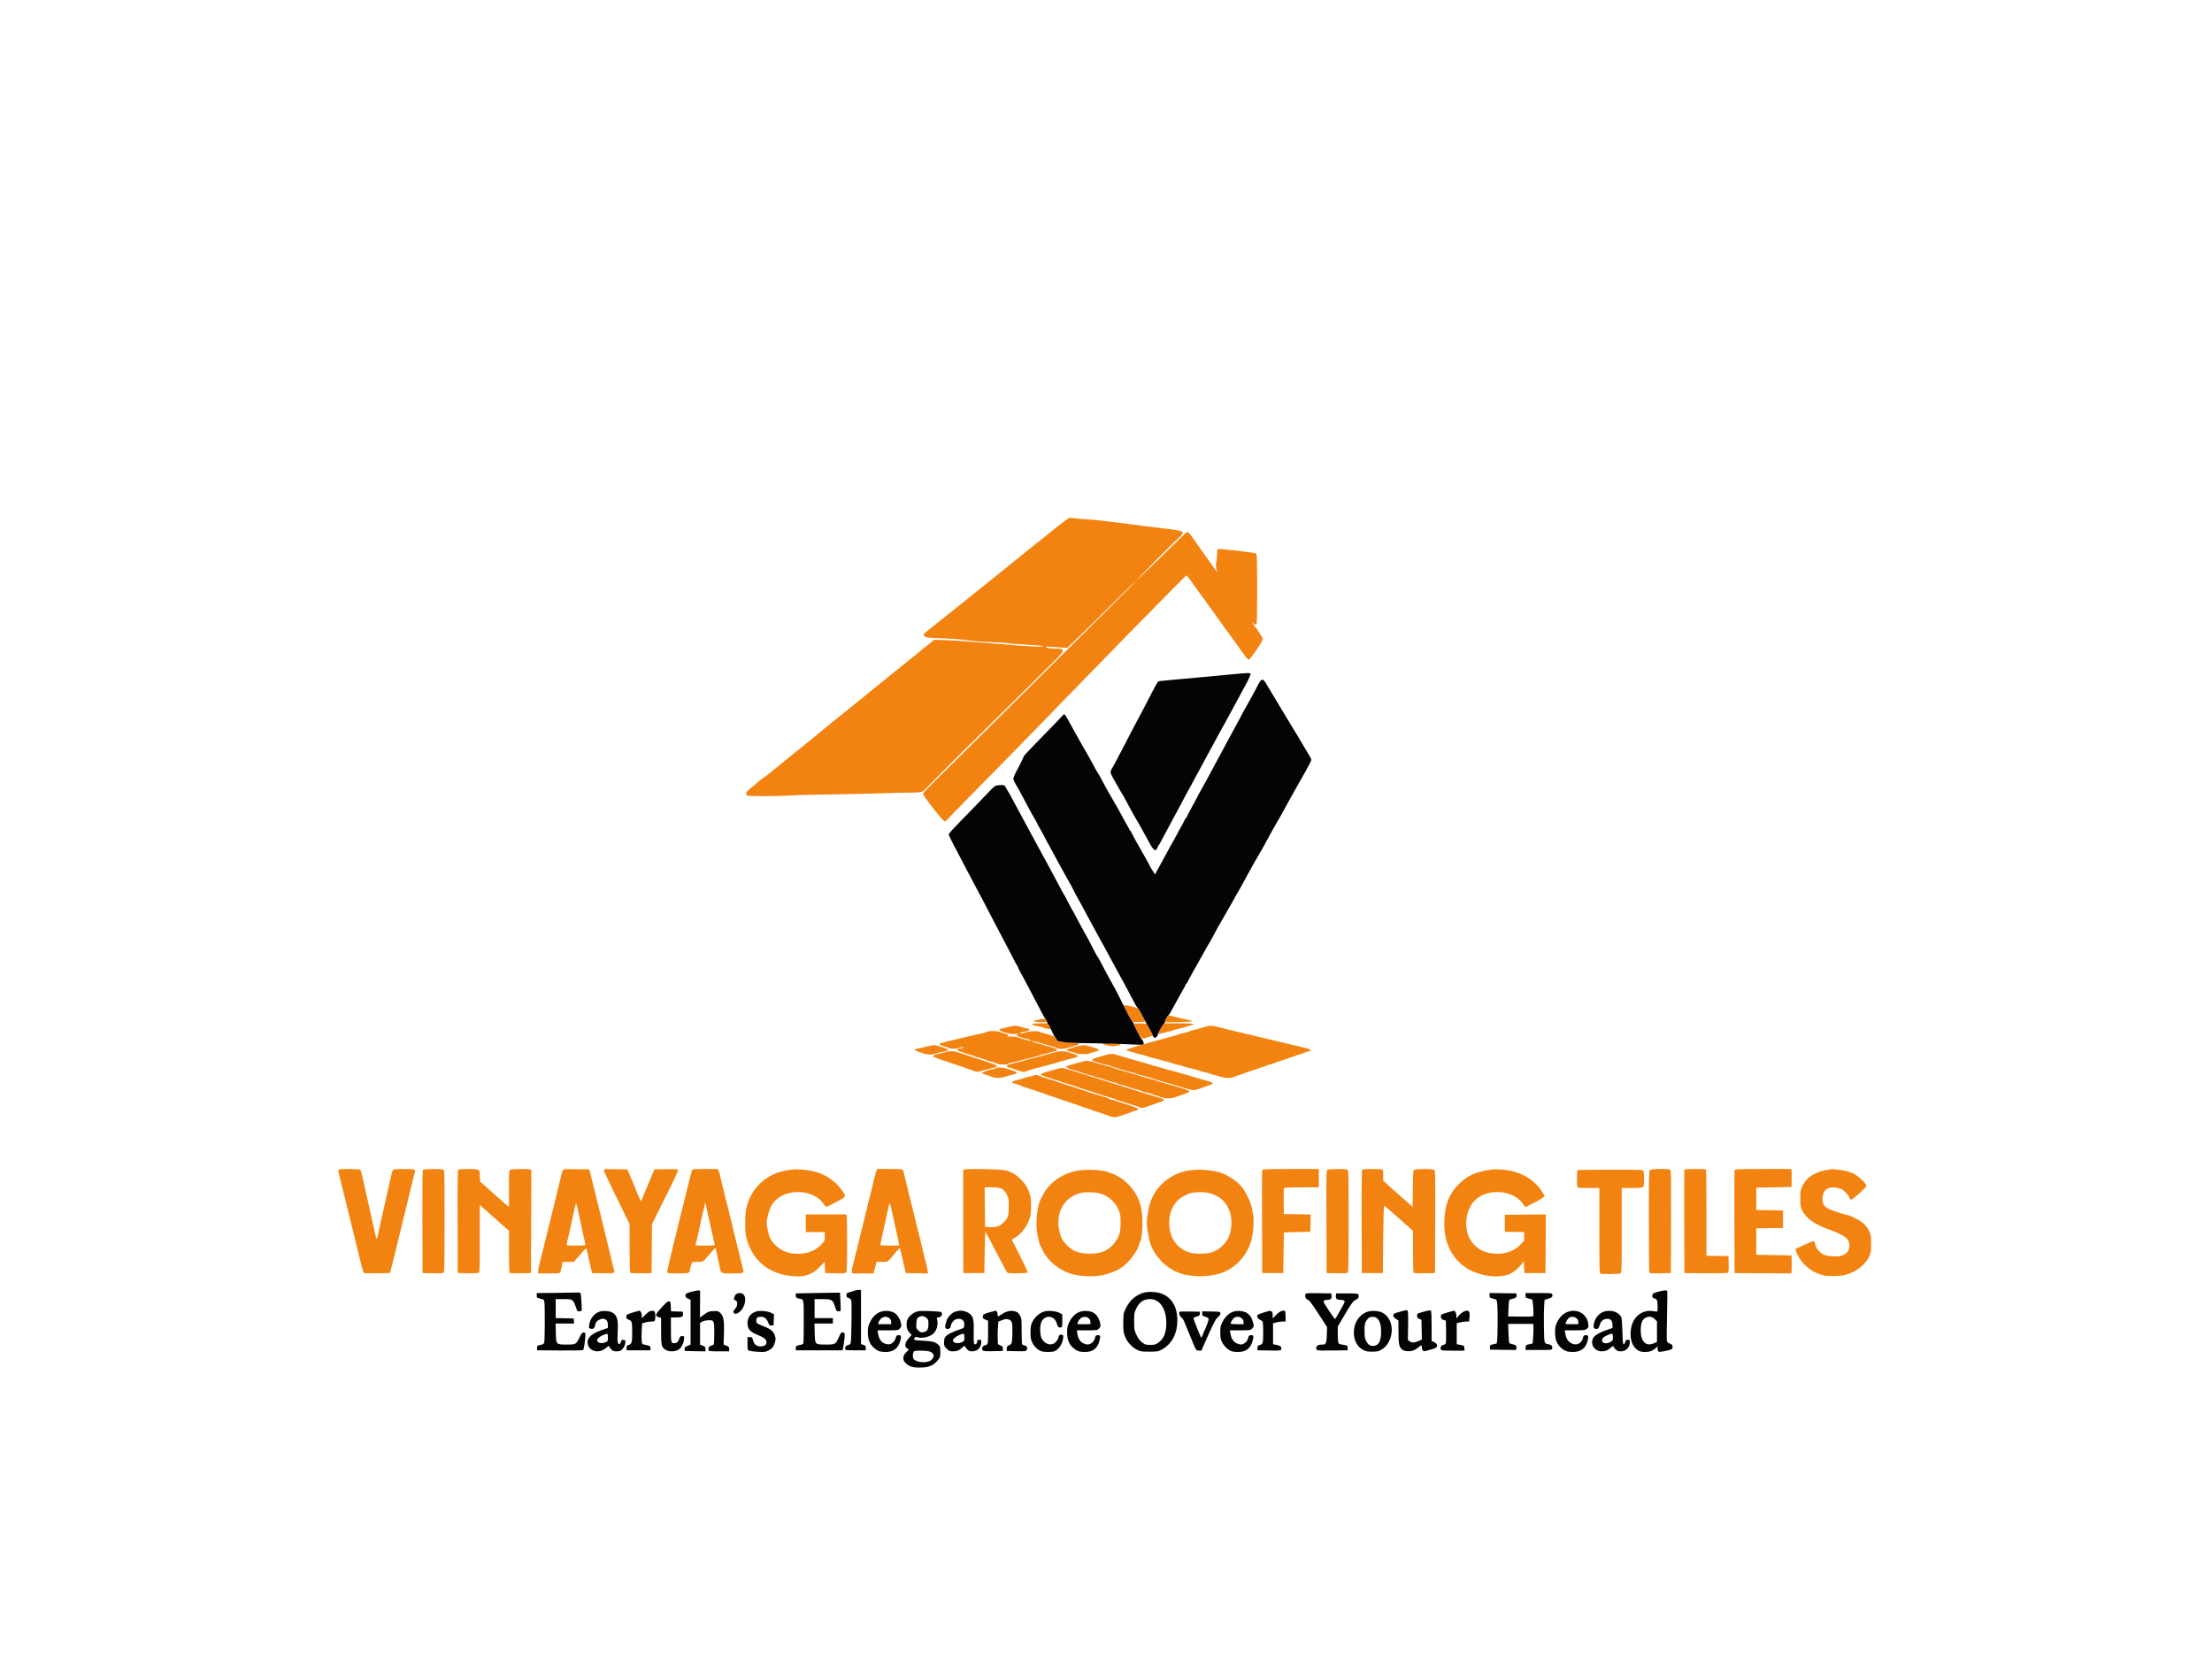 <svg xmlns="http://www.w3.org/2000/svg" width="3264" height="2448" viewBox="0 0 3264 2448" version="1.1"><path d="M 1570.393 769.150 C 1566.602 771.983, 1561.700 775.805, 1559.500 777.643 C 1557.300 779.481, 1550.100 785.288, 1543.500 790.547 C 1528.055 802.854, 1529.582 801.643, 1521.495 807.989 C 1517.648 811.008, 1510.675 816.661, 1506 820.551 C 1501.325 824.440, 1495.201 829.395, 1492.392 831.561 C 1487.500 835.333, 1459.109 858.155, 1416.635 892.457 C 1405.710 901.281, 1394.235 910.457, 1391.135 912.849 C 1385.802 916.965, 1382.581 919.520, 1373.929 926.500 C 1371.884 928.150, 1368.588 930.757, 1366.605 932.293 C 1362.693 935.323, 1362.156 937.055, 1364.521 939.017 C 1366.626 940.764, 1368.697 940.985, 1392 941.940 C 1403.275 942.402, 1415.875 943.261, 1420 943.848 C 1435.708 946.086, 1448.069 947.132, 1464.500 947.613 C 1473.850 947.887, 1483.300 948.506, 1485.500 948.987 C 1487.700 949.468, 1498.500 950.362, 1509.500 950.972 C 1534.975 952.385, 1540.449 952.951, 1539.344 954.056 C 1538.552 954.848, 1501.114 952.863, 1492 951.545 C 1490.075 951.267, 1478.375 950.349, 1466 949.506 C 1453.625 948.662, 1436.300 947.325, 1427.500 946.535 C 1418.700 945.744, 1404.041 944.856, 1394.925 944.562 L 1378.350 944.026 1372.940 948.644 C 1369.964 951.184, 1366.398 953.980, 1365.015 954.858 C 1363.632 955.736, 1362.266 956.773, 1361.981 957.163 C 1361.298 958.095, 1348.134 968.896, 1335.074 979.241 C 1329.340 983.784, 1322.590 989.176, 1320.074 991.224 C 1317.558 993.272, 1313.250 996.761, 1310.500 998.977 C 1307.750 1001.193, 1302.800 1005.245, 1299.500 1007.981 C 1296.200 1010.716, 1289.675 1015.967, 1285 1019.648 C 1280.325 1023.329, 1272.699 1029.526, 1268.053 1033.420 C 1263.406 1037.314, 1258.403 1041.400, 1256.934 1042.500 C 1255.465 1043.600, 1249.860 1048.100, 1244.479 1052.500 C 1239.098 1056.900, 1231.951 1062.648, 1228.597 1065.273 C 1225.244 1067.897, 1221.087 1071.272, 1219.360 1072.773 C 1217.633 1074.273, 1212.306 1078.650, 1207.523 1082.500 C 1191.048 1095.762, 1183.495 1101.917, 1181.503 1103.703 C 1180.405 1104.688, 1177.480 1107.029, 1175.003 1108.904 C 1172.526 1110.780, 1170.275 1112.592, 1170 1112.931 C 1169.725 1113.270, 1166.350 1116.004, 1162.500 1119.006 C 1158.650 1122.008, 1149.875 1129.134, 1143 1134.840 C 1136.125 1140.546, 1128.884 1146.252, 1126.910 1147.519 C 1124.935 1148.787, 1122.685 1150.442, 1121.910 1151.198 C 1121.134 1151.954, 1117.350 1155.086, 1113.500 1158.158 C 1109.650 1161.230, 1105.263 1164.904, 1103.750 1166.324 C 1100.818 1169.075, 1100.205 1172.114, 1102.250 1173.764 C 1103.954 1175.139, 1138.340 1175.217, 1165.088 1173.907 C 1186.357 1172.866, 1193.533 1172.688, 1258 1171.603 C 1275.875 1171.302, 1296.800 1170.781, 1304.500 1170.446 C 1312.200 1170.111, 1327.500 1169.761, 1338.500 1169.668 C 1360.903 1169.480, 1360.861 1169.491, 1367.788 1162.084 C 1380.230 1148.781, 1418.960 1110.333, 1549.208 981.982 C 1564.121 967.286, 1568 962.922, 1568 960.839 C 1568 957.424, 1566.675 957.007, 1555.668 956.965 C 1549.414 956.940, 1545.705 956.458, 1544 955.447 C 1541.707 954.088, 1542.286 954.010, 1551 954.510 C 1556.225 954.810, 1563.681 955.298, 1567.570 955.596 L 1574.639 956.137 1585.570 945.836 C 1591.581 940.171, 1614.164 917.977, 1635.754 896.518 C 1657.343 875.058, 1675.568 857.346, 1676.254 857.158 C 1676.939 856.970, 1656.491 877.670, 1630.814 903.158 C 1605.137 928.646, 1543.712 989.636, 1494.314 1038.691 C 1444.916 1087.746, 1394.938 1137.276, 1383.250 1148.758 C 1371.563 1160.240, 1362.002 1170.279, 1362.004 1171.067 C 1362.010 1173.092, 1365.729 1178.349, 1379.852 1196.300 C 1391.287 1210.835, 1395.035 1214.228, 1396.167 1211.070 C 1396.350 1210.558, 1410.675 1195.789, 1428 1178.251 C 1466.198 1139.581, 1526.807 1077.734, 1538.197 1065.803 C 1542.764 1061.020, 1553.475 1049.969, 1562 1041.245 C 1594.225 1008.268, 1642.539 958.665, 1643.500 957.570 C 1644.050 956.943, 1655.076 945.646, 1668.003 932.465 C 1730.028 869.220, 1750.080 849.002, 1750.760 849.022 C 1751.167 849.035, 1753.075 851.301, 1755 854.057 C 1756.925 856.814, 1760.300 861.486, 1762.500 864.440 C 1764.700 867.393, 1768.300 872.402, 1770.500 875.570 C 1772.700 878.738, 1775.287 882.156, 1776.250 883.165 C 1777.213 884.174, 1778 885.249, 1778 885.552 C 1778 885.856, 1781.077 890.244, 1784.837 895.302 C 1788.597 900.361, 1793.540 907.200, 1795.821 910.500 C 1801 917.994, 1815.289 937.819, 1817.443 940.500 C 1818.327 941.600, 1823.500 948.800, 1828.939 956.500 C 1840.729 973.191, 1841.817 974.396, 1843.694 972.839 C 1845.490 971.349, 1858.033 953.536, 1861.254 947.902 C 1862.639 945.481, 1863.535 942.825, 1863.247 942 C 1862.637 940.251, 1853.018 925.660, 1850.063 922 C 1848.953 920.625, 1848.044 919.050, 1848.044 918.500 C 1848.044 917.950, 1848.877 918.583, 1849.894 919.906 C 1851.082 921.451, 1852.327 922.089, 1853.372 921.687 C 1854.847 921.122, 1855 916.224, 1855 869.654 C 1855 825.849, 1854.784 818.066, 1853.543 817.036 C 1852.104 815.842, 1841.856 814.392, 1814.500 811.513 C 1794.157 809.372, 1796 808.911, 1796 816.135 C 1796 819.509, 1795.475 825.120, 1794.833 828.605 C 1793.924 833.536, 1793.939 835.855, 1794.902 839.067 C 1795.582 841.337, 1795.995 843.337, 1795.819 843.511 C 1795.507 843.821, 1789.534 835.591, 1772.590 811.500 C 1752.551 783.008, 1753.302 783.877, 1750.352 785.765 C 1749.721 786.169, 1733.380 802.025, 1714.038 821 C 1694.697 839.975, 1678.338 855.663, 1677.686 855.862 C 1675.927 856.399, 1734.884 797.073, 1741.750 791.397 C 1745.142 788.593, 1745.876 785.960, 1743.750 784.225 C 1743.063 783.664, 1739.125 782.706, 1735 782.096 C 1728.048 781.068, 1721.859 780.275, 1691 776.459 C 1669.336 773.779, 1646.997 770.969, 1630.752 768.881 C 1621.813 767.731, 1610.900 766.649, 1606.500 766.476 C 1602.100 766.304, 1594.225 765.683, 1589 765.098 C 1583.775 764.513, 1579.002 764.027, 1578.393 764.017 C 1577.784 764.008, 1574.184 766.318, 1570.393 769.150 M 1658 1483.910 C 1658 1484.507, 1660.250 1489.047, 1663 1494 C 1665.750 1498.953, 1668.014 1503.341, 1668.032 1503.752 C 1668.049 1504.164, 1668.705 1505.347, 1669.489 1506.382 C 1670.724 1508.014, 1672.146 1508.240, 1680.179 1508.077 C 1685.274 1507.974, 1689.642 1507.692, 1689.883 1507.450 C 1690.125 1507.208, 1689.032 1504.645, 1687.455 1501.755 C 1685.877 1498.865, 1683.651 1494.739, 1682.509 1492.587 C 1680.140 1488.126, 1679.539 1487.729, 1672 1485.643 C 1663.695 1483.344, 1658 1482.639, 1658 1483.910 M 1720.677 1502.852 C 1719.225 1505.520, 1718.215 1507.883, 1718.433 1508.102 C 1719.229 1508.902, 1759 1507.894, 1759 1507.073 C 1759 1506.608, 1757.763 1506.001, 1756.250 1505.725 C 1753.333 1505.193, 1740.483 1502.135, 1730.500 1499.597 C 1727.200 1498.758, 1724.234 1498.055, 1723.909 1498.036 C 1723.584 1498.016, 1722.130 1500.183, 1720.677 1502.852 M 1531.250 1504.899 C 1527.813 1505.777, 1525 1506.804, 1525 1507.181 C 1525 1507.558, 1529.501 1508.010, 1535.002 1508.184 C 1540.503 1508.358, 1545.003 1508.133, 1545.002 1507.684 C 1545.001 1507.236, 1544.534 1505.998, 1543.965 1504.934 C 1542.737 1502.641, 1540.118 1502.633, 1531.250 1504.899 M 1523.543 1510.931 C 1522.760 1512.198, 1523.496 1512.501, 1531 1514.001 C 1534.575 1514.715, 1537.950 1515.629, 1538.500 1516.033 C 1539.832 1517.010, 1550.168 1519.165, 1550.747 1518.586 C 1550.997 1518.336, 1550.174 1516.302, 1548.917 1514.066 L 1546.632 1510 1535.375 1510 C 1529.184 1510, 1523.859 1510.419, 1523.543 1510.931 M 1672 1510.463 C 1672 1510.901, 1679.789 1525.552, 1682.919 1531 C 1683.865 1532.647, 1690.425 1532.719, 1692.380 1531.104 C 1692.996 1530.595, 1695.188 1529.864, 1697.250 1529.478 C 1699.313 1529.093, 1700.994 1528.265, 1700.987 1527.639 C 1700.980 1527.012, 1699.011 1522.900, 1696.611 1518.500 L 1692.248 1510.500 1682.124 1510.215 C 1676.556 1510.058, 1672 1510.170, 1672 1510.463 M 1714.993 1513.250 C 1710.905 1519.967, 1708.582 1524.915, 1709.216 1525.550 C 1709.577 1525.911, 1712.939 1525.289, 1716.686 1524.169 C 1720.434 1523.048, 1725.075 1521.825, 1727 1521.450 C 1728.925 1521.076, 1730.950 1520.436, 1731.500 1520.028 C 1732.050 1519.620, 1735.425 1518.728, 1739 1518.046 C 1742.575 1517.363, 1745.950 1516.511, 1746.500 1516.152 C 1747.050 1515.793, 1750.388 1514.825, 1753.918 1514 C 1757.447 1513.175, 1760.522 1511.938, 1760.751 1511.250 C 1761.075 1510.275, 1756.302 1510, 1739.069 1510 L 1716.971 1510 1714.993 1513.250 M 1491.500 1514.590 C 1488.200 1515.383, 1483.025 1516.588, 1480 1517.266 C 1471.673 1519.134, 1472.619 1520.458, 1484.859 1524.065 C 1490.490 1525.725, 1493.659 1526.094, 1498.359 1525.639 C 1502.659 1525.223, 1503.826 1525.328, 1502.250 1525.990 C 1501.013 1526.510, 1500 1527.318, 1500 1527.785 C 1500 1528.735, 1511.459 1532.584, 1517.250 1533.578 C 1519.313 1533.933, 1521 1534.675, 1521 1535.228 C 1521 1535.781, 1520.213 1536.008, 1519.250 1535.733 C 1518.287 1535.458, 1514.575 1534.456, 1511 1533.506 C 1507.425 1532.555, 1503.414 1531.265, 1502.087 1530.639 C 1500.760 1530.013, 1496.035 1529.522, 1491.587 1529.549 C 1487.139 1529.577, 1484.539 1529.352, 1485.809 1529.049 C 1489.146 1528.256, 1488.673 1526.631, 1484.825 1525.665 C 1482.996 1525.206, 1478.619 1523.918, 1475.098 1522.803 C 1468.571 1520.737, 1459.092 1520.844, 1455.136 1523.029 C 1454.236 1523.526, 1450.125 1524.646, 1446 1525.517 C 1438.500 1527.101, 1430.408 1528.962, 1413.500 1532.992 C 1408.550 1534.171, 1402.025 1535.699, 1399 1536.385 C 1395.975 1537.072, 1392.825 1537.915, 1392 1538.258 C 1391.175 1538.602, 1389.637 1539.022, 1388.583 1539.191 C 1385.938 1539.617, 1385.322 1542, 1387.858 1542 C 1388.971 1542, 1390.129 1542.399, 1390.430 1542.887 C 1390.731 1543.374, 1392.670 1544.090, 1394.739 1544.476 C 1396.808 1544.863, 1399.132 1545.701, 1399.904 1546.339 C 1401.749 1547.864, 1414.651 1547.749, 1416.206 1546.194 C 1417.575 1544.825, 1422.398 1544.547, 1421.571 1545.885 C 1421.271 1546.371, 1418.967 1547.078, 1416.452 1547.455 C 1410.507 1548.346, 1411.109 1550.054, 1418.079 1552.062 C 1421.061 1552.921, 1424.625 1554.101, 1426 1554.685 C 1427.375 1555.268, 1429.993 1556.070, 1431.817 1556.467 C 1433.642 1556.864, 1436.342 1557.818, 1437.817 1558.588 C 1439.293 1559.358, 1441.129 1559.990, 1441.897 1559.994 C 1443.230 1560, 1453.268 1563.257, 1457.500 1565.057 C 1458.600 1565.525, 1461.525 1566.435, 1464 1567.079 C 1466.475 1567.724, 1470.035 1568.925, 1471.912 1569.750 C 1475.757 1571.438, 1487.392 1571.008, 1489.292 1569.108 C 1489.902 1568.498, 1491.337 1568, 1492.482 1568 C 1493.627 1568, 1497.025 1567.313, 1500.032 1566.473 C 1511.270 1563.334, 1520.637 1560.872, 1525 1559.911 C 1527.475 1559.365, 1530.202 1558.537, 1531.060 1558.070 C 1531.917 1557.603, 1535.292 1556.671, 1538.560 1555.999 C 1541.827 1555.328, 1544.950 1554.490, 1545.500 1554.139 C 1546.050 1553.788, 1549.565 1552.825, 1553.311 1552 C 1564.525 1549.531, 1563.202 1548.543, 1540 1542.056 C 1527.853 1538.660, 1521.963 1536.703, 1522.443 1536.224 C 1522.988 1535.679, 1533.096 1537.978, 1534.500 1538.966 C 1535.050 1539.353, 1538.200 1540.244, 1541.500 1540.946 C 1544.800 1541.648, 1547.950 1542.582, 1548.500 1543.022 C 1549.050 1543.461, 1551.300 1544.145, 1553.500 1544.541 C 1555.700 1544.937, 1557.995 1545.652, 1558.601 1546.129 C 1561.215 1548.191, 1568.807 1548.227, 1575.632 1546.209 C 1579.409 1545.093, 1584.638 1543.591, 1587.250 1542.871 C 1596.826 1540.235, 1591.853 1538.128, 1575.500 1537.893 C 1563.532 1537.721, 1561.547 1537.141, 1558.777 1533.013 C 1557.478 1531.077, 1555.118 1529.135, 1553.469 1528.646 C 1551.836 1528.161, 1549.803 1527.420, 1548.950 1526.999 C 1548.098 1526.578, 1544.723 1525.656, 1541.450 1524.951 C 1538.178 1524.246, 1534.868 1523.181, 1534.096 1522.585 C 1531.942 1520.920, 1519.127 1521.366, 1513.715 1523.295 C 1508.539 1525.139, 1504.552 1525.534, 1505.429 1524.115 C 1505.729 1523.629, 1508.118 1522.909, 1510.738 1522.517 C 1516.001 1521.728, 1519 1520.438, 1519 1518.965 C 1519 1518.434, 1518.159 1518, 1517.130 1518 C 1516.102 1518, 1512.614 1517.158, 1509.380 1516.128 C 1500.301 1513.238, 1497.961 1513.036, 1491.500 1514.590 M 1780 1514.656 C 1775.729 1516.083, 1773.740 1516.644, 1759.500 1520.437 C 1756.200 1521.316, 1752.808 1522.422, 1751.962 1522.894 C 1751.115 1523.366, 1748.415 1524.080, 1745.962 1524.480 C 1743.508 1524.880, 1740.150 1525.786, 1738.500 1526.494 C 1736.850 1527.202, 1732.800 1528.455, 1729.500 1529.277 C 1726.200 1530.100, 1717.650 1532.438, 1710.500 1534.474 C 1703.350 1536.509, 1695.400 1538.698, 1692.833 1539.338 C 1690.266 1539.978, 1687.828 1540.839, 1687.416 1541.251 C 1687.004 1541.663, 1685.638 1542, 1684.380 1542 C 1683.123 1542, 1681.060 1542.428, 1679.797 1542.950 C 1678.534 1543.473, 1674.005 1544.912, 1669.732 1546.147 C 1665.460 1547.383, 1662.122 1548.867, 1662.314 1549.447 C 1662.507 1550.026, 1665.553 1551.175, 1669.082 1552 C 1672.612 1552.825, 1675.950 1553.788, 1676.500 1554.139 C 1677.050 1554.490, 1680.173 1555.328, 1683.440 1555.999 C 1686.708 1556.671, 1690.083 1557.603, 1690.940 1558.070 C 1691.798 1558.537, 1694.525 1559.370, 1697 1559.922 C 1699.475 1560.473, 1704.875 1561.879, 1709 1563.047 C 1713.125 1564.214, 1719.425 1565.921, 1723 1566.840 C 1726.575 1567.759, 1729.950 1568.795, 1730.500 1569.144 C 1731.050 1569.493, 1734.173 1570.328, 1737.440 1570.999 C 1740.708 1571.671, 1744.083 1572.603, 1744.940 1573.070 C 1745.798 1573.537, 1748.525 1574.373, 1751 1574.927 C 1760.424 1577.038, 1768.611 1579.266, 1771.500 1580.506 C 1773.150 1581.214, 1776.508 1582.120, 1778.962 1582.520 C 1781.415 1582.920, 1784.115 1583.638, 1784.962 1584.116 C 1785.808 1584.593, 1789.200 1585.638, 1792.500 1586.436 C 1795.800 1587.235, 1800.975 1588.616, 1804 1589.504 C 1810.103 1591.298, 1817.060 1590.966, 1822.249 1588.633 C 1824.037 1587.830, 1827.300 1586.652, 1829.500 1586.017 C 1831.700 1585.381, 1834.400 1584.459, 1835.500 1583.968 C 1837.997 1582.854, 1857.282 1576.241, 1862 1574.881 C 1863.925 1574.326, 1866.918 1573.226, 1868.651 1572.436 C 1870.384 1571.646, 1872.341 1571, 1873 1571 C 1873.659 1571, 1875.616 1570.394, 1877.349 1569.654 C 1879.082 1568.914, 1885.225 1566.808, 1891 1564.975 C 1896.775 1563.142, 1901.950 1561.325, 1902.500 1560.937 C 1903.050 1560.549, 1905.075 1559.902, 1907 1559.500 C 1908.925 1559.098, 1910.950 1558.415, 1911.500 1557.982 C 1912.050 1557.550, 1914.525 1556.683, 1917 1556.056 C 1919.475 1555.429, 1922.400 1554.480, 1923.500 1553.947 C 1924.600 1553.414, 1927.457 1552.420, 1929.848 1551.739 C 1937.577 1549.537, 1935.629 1548.416, 1916.250 1543.916 C 1904.084 1541.091, 1892.291 1538.304, 1885.500 1536.649 C 1882.200 1535.845, 1875.450 1534.226, 1870.500 1533.052 C 1865.550 1531.877, 1857.900 1530.056, 1853.500 1529.004 C 1849.100 1527.953, 1841.675 1526.197, 1837 1525.103 C 1832.325 1524.008, 1827.600 1522.871, 1826.500 1522.576 C 1825.400 1522.280, 1819.550 1520.892, 1813.500 1519.491 C 1807.450 1518.089, 1800.250 1516.308, 1797.500 1515.532 C 1789.508 1513.276, 1784.834 1513.042, 1780 1514.656 M 1626.721 1539.597 C 1625.716 1540.622, 1634.027 1543.070, 1640.611 1543.689 C 1645.552 1544.153, 1655.300 1541.908, 1653.382 1540.748 C 1651.844 1539.817, 1627.535 1538.768, 1626.721 1539.597 M 1368.500 1544.039 C 1352.138 1547.792, 1350.481 1548.228, 1349.660 1548.995 C 1349.198 1549.427, 1351.223 1550.536, 1354.160 1551.461 C 1357.097 1552.386, 1360.400 1553.545, 1361.500 1554.036 C 1367.518 1556.725, 1376.550 1556.720, 1382.500 1554.025 C 1383.600 1553.527, 1387.763 1552.570, 1391.750 1551.899 C 1396.060 1551.174, 1399 1550.191, 1399 1549.476 C 1399 1548.219, 1394.285 1546.218, 1385.068 1543.564 C 1378.613 1541.705, 1378.682 1541.703, 1368.500 1544.039 M 1591.244 1543.504 C 1580.536 1546.119, 1574 1548.411, 1574 1549.553 C 1574 1550.198, 1576.813 1551.306, 1580.250 1552.013 C 1583.688 1552.721, 1587.132 1553.795, 1587.904 1554.400 C 1589.621 1555.746, 1604.731 1555.864, 1607.500 1554.553 C 1608.600 1554.032, 1612.167 1552.907, 1615.427 1552.053 C 1618.687 1551.199, 1621.522 1549.982, 1621.727 1549.349 C 1622.092 1548.225, 1613.487 1545.169, 1604 1543.053 C 1598.587 1541.845, 1597.947 1541.868, 1591.244 1543.504 M 1394.500 1552.616 C 1391.750 1553.431, 1386.806 1554.641, 1383.513 1555.304 C 1379.217 1556.170, 1377.430 1557.004, 1377.189 1558.256 C 1376.966 1559.414, 1377.483 1560, 1378.727 1560 C 1379.757 1560, 1381.027 1560.396, 1381.550 1560.879 C 1382.072 1561.363, 1384.300 1562.294, 1386.500 1562.949 C 1388.700 1563.604, 1391.400 1564.517, 1392.500 1564.979 C 1393.600 1565.441, 1399 1567.238, 1404.500 1568.972 C 1410 1570.707, 1415.400 1572.528, 1416.500 1573.018 C 1417.600 1573.509, 1422.100 1575.083, 1426.500 1576.517 C 1430.900 1577.951, 1435.400 1579.511, 1436.500 1579.984 C 1440.682 1581.783, 1444.098 1581.986, 1447.343 1580.630 C 1449.192 1579.858, 1452.637 1578.899, 1455 1578.500 C 1457.363 1578.101, 1460.790 1577.150, 1462.616 1576.387 C 1464.442 1575.624, 1467.075 1575, 1468.468 1575 C 1470.219 1575, 1470.995 1574.460, 1470.984 1573.250 C 1470.972 1571.852, 1466.098 1569.914, 1446.734 1563.608 C 1433.406 1559.267, 1419.384 1554.655, 1415.576 1553.358 C 1407.717 1550.682, 1401.740 1550.472, 1394.500 1552.616 M 1558.500 1552.063 C 1543.312 1556.407, 1536.420 1558.284, 1518.750 1562.890 C 1514.763 1563.929, 1507.900 1565.778, 1503.500 1566.999 C 1499.100 1568.220, 1493.362 1569.679, 1490.750 1570.242 C 1487.144 1571.019, 1486 1571.715, 1486 1573.133 C 1486 1574.323, 1486.713 1575, 1487.966 1575 C 1489.047 1575, 1491.410 1575.643, 1493.216 1576.429 C 1495.022 1577.215, 1499.687 1578.847, 1503.581 1580.056 C 1510.133 1582.090, 1510.918 1582.141, 1514.081 1580.736 C 1515.962 1579.901, 1520.425 1578.486, 1524 1577.590 C 1527.575 1576.695, 1532.975 1575.269, 1536 1574.422 C 1539.025 1573.575, 1544.200 1572.217, 1547.500 1571.405 C 1550.800 1570.594, 1554.175 1569.643, 1555 1569.294 C 1555.825 1568.944, 1559.425 1567.873, 1563 1566.914 C 1566.575 1565.954, 1572.875 1564.205, 1577 1563.027 C 1581.125 1561.849, 1585.760 1560.632, 1587.300 1560.322 C 1591.177 1559.542, 1590.411 1556.811, 1585.993 1555.664 C 1584.072 1555.165, 1580.121 1553.912, 1577.212 1552.878 C 1571.726 1550.929, 1563.688 1550.579, 1558.500 1552.063 M 1628.500 1557.633 C 1624.100 1558.970, 1618.475 1560.666, 1616 1561.402 C 1609.723 1563.269, 1610.236 1565.184, 1617.500 1567 C 1620.800 1567.825, 1623.950 1568.788, 1624.500 1569.139 C 1625.050 1569.490, 1628.173 1570.328, 1631.440 1570.999 C 1634.708 1571.671, 1638.083 1572.586, 1638.940 1573.033 C 1639.798 1573.480, 1643.875 1574.822, 1648 1576.016 C 1652.125 1577.209, 1659.015 1579.269, 1663.312 1580.593 C 1667.608 1581.917, 1671.777 1583, 1672.575 1583 C 1673.374 1583, 1674.809 1583.442, 1675.764 1583.982 C 1677.372 1584.892, 1680.353 1585.769, 1695 1589.643 C 1698.025 1590.443, 1701.400 1591.494, 1702.500 1591.978 C 1703.600 1592.463, 1707.875 1593.820, 1712 1594.994 C 1716.125 1596.168, 1721.525 1597.737, 1724 1598.480 C 1726.475 1599.224, 1730.525 1600.339, 1733 1600.958 C 1735.475 1601.577, 1738.400 1602.498, 1739.500 1603.005 C 1741.348 1603.856, 1747.515 1605.634, 1757.562 1608.209 C 1761.048 1609.103, 1762.747 1608.872, 1769.562 1606.573 C 1773.928 1605.100, 1778.175 1603.621, 1779 1603.286 C 1779.825 1602.951, 1782.495 1601.962, 1784.934 1601.089 C 1792.963 1598.212, 1792.437 1597.905, 1767.500 1590.904 C 1755.513 1587.538, 1746.678 1584.967, 1742 1583.482 C 1739.525 1582.696, 1735.700 1581.620, 1733.500 1581.091 C 1731.300 1580.562, 1726.237 1579.200, 1722.250 1578.064 C 1718.263 1576.929, 1711.963 1575.140, 1708.250 1574.090 C 1704.537 1573.039, 1695.875 1570.515, 1689 1568.480 C 1682.125 1566.444, 1673.575 1564.006, 1670 1563.061 C 1666.425 1562.115, 1662.825 1561.062, 1662 1560.720 C 1661.175 1560.378, 1658.475 1559.592, 1656 1558.973 C 1653.525 1558.354, 1649.572 1557.207, 1647.215 1556.424 C 1641.490 1554.521, 1638.004 1554.747, 1628.500 1557.633 M 1600.500 1565.659 C 1594.626 1566.912, 1579.264 1571.231, 1577.764 1572.051 C 1576.809 1572.573, 1575.346 1573, 1574.514 1573 C 1570.373 1573, 1575.485 1576.714, 1582 1578.440 C 1588.946 1580.280, 1598.836 1583.367, 1601.500 1584.528 C 1603.150 1585.246, 1606.300 1586.155, 1608.500 1586.548 C 1610.700 1586.940, 1612.950 1587.593, 1613.500 1587.999 C 1614.050 1588.406, 1616.975 1589.317, 1620 1590.024 C 1623.025 1590.731, 1626.175 1591.666, 1627 1592.102 C 1628.854 1593.082, 1641.342 1596.754, 1645.750 1597.615 C 1647.537 1597.964, 1649 1598.585, 1649 1598.995 C 1649 1599.405, 1651.813 1600.291, 1655.250 1600.964 C 1658.688 1601.637, 1661.950 1602.554, 1662.500 1603.002 C 1663.050 1603.450, 1665.975 1604.502, 1669 1605.340 C 1682.209 1609.001, 1684.702 1609.770, 1686.546 1610.757 C 1687.621 1611.332, 1690.643 1612.124, 1693.262 1612.517 C 1695.882 1612.909, 1698.243 1613.584, 1698.509 1614.015 C 1698.776 1614.446, 1701.358 1615.353, 1704.247 1616.030 C 1707.136 1616.708, 1709.950 1617.594, 1710.500 1618 C 1711.050 1618.406, 1713.912 1619.304, 1716.860 1619.995 C 1722.866 1621.404, 1730.366 1620.839, 1735.249 1618.611 C 1737.037 1617.795, 1740.075 1616.682, 1742 1616.136 C 1748.757 1614.222, 1755.236 1611.490, 1755.367 1610.500 C 1755.440 1609.950, 1753.475 1608.903, 1751 1608.173 C 1748.525 1607.443, 1745.600 1606.452, 1744.500 1605.972 C 1743.400 1605.491, 1740.025 1604.445, 1737 1603.646 C 1733.975 1602.847, 1729.025 1601.445, 1726 1600.529 C 1722.975 1599.613, 1718.025 1598.203, 1715 1597.395 C 1711.975 1596.588, 1708.600 1595.510, 1707.500 1595 C 1706.400 1594.490, 1703.025 1593.411, 1700 1592.602 C 1696.975 1591.793, 1691.800 1590.410, 1688.500 1589.529 C 1685.200 1588.647, 1681.600 1587.501, 1680.500 1586.981 C 1679.400 1586.461, 1676.700 1585.600, 1674.500 1585.068 C 1672.300 1584.536, 1667.350 1583.140, 1663.500 1581.967 C 1659.650 1580.793, 1654.025 1579.179, 1651 1578.380 C 1647.975 1577.581, 1644.600 1576.510, 1643.500 1576 C 1642.400 1575.490, 1639.025 1574.412, 1636 1573.605 C 1632.975 1572.797, 1628.025 1571.395, 1625 1570.490 C 1607.184 1565.160, 1604.927 1564.714, 1600.500 1565.659 M 1471.847 1575.487 C 1471.493 1575.840, 1468.345 1576.792, 1464.852 1577.602 C 1453.603 1580.208, 1448.479 1582.349, 1449.508 1584.013 C 1449.775 1584.445, 1452.358 1585.353, 1455.247 1586.030 C 1458.136 1586.708, 1460.956 1587.620, 1461.513 1588.057 C 1464.401 1590.323, 1472.141 1591.232, 1478.275 1590.027 C 1481.699 1589.355, 1484.950 1588.511, 1485.500 1588.152 C 1486.050 1587.793, 1489.650 1586.802, 1493.500 1585.948 C 1503.992 1583.622, 1502.990 1582.185, 1487.500 1577.344 C 1481.869 1575.585, 1472.822 1574.511, 1471.847 1575.487 M 1563.990 1576.214 C 1562.071 1576.674, 1557.575 1577.917, 1554 1578.975 C 1550.425 1580.034, 1544.912 1581.610, 1541.750 1582.478 C 1538.069 1583.488, 1536 1584.585, 1536 1585.528 C 1536 1586.338, 1536.873 1587, 1537.941 1587 C 1539.009 1587, 1540.113 1587.374, 1540.395 1587.831 C 1540.678 1588.288, 1543.397 1589.218, 1546.437 1589.899 C 1549.478 1590.579, 1552.201 1591.516, 1552.488 1591.981 C 1552.775 1592.446, 1554.903 1593.146, 1557.217 1593.537 C 1559.530 1593.927, 1562.115 1594.641, 1562.962 1595.121 C 1564.789 1596.159, 1579.829 1601, 1581.227 1601 C 1581.761 1601, 1583.616 1601.634, 1585.349 1602.410 C 1587.082 1603.185, 1595.250 1605.923, 1603.500 1608.493 C 1611.750 1611.063, 1619.400 1613.592, 1620.500 1614.112 C 1621.600 1614.633, 1624.862 1615.721, 1627.750 1616.529 C 1630.638 1617.338, 1635.362 1618.662, 1638.250 1619.471 C 1641.138 1620.279, 1644.400 1621.389, 1645.500 1621.936 C 1647.641 1623.001, 1654.096 1625.120, 1668.500 1629.485 C 1673.450 1630.985, 1678.918 1632.839, 1680.651 1633.606 C 1682.384 1634.373, 1684.375 1635, 1685.076 1635 C 1686.394 1635, 1699.975 1630.591, 1703.500 1629.018 C 1704.600 1628.527, 1706.625 1627.846, 1708 1627.505 C 1711.642 1626.601, 1718 1623.795, 1718 1623.092 C 1718 1622.311, 1713.339 1620.303, 1709.500 1619.430 C 1707.850 1619.054, 1702.675 1617.505, 1698 1615.987 C 1693.325 1614.468, 1684.775 1611.788, 1679 1610.030 C 1673.225 1608.272, 1666.700 1606.225, 1664.500 1605.479 C 1662.300 1604.734, 1657.125 1603.140, 1653 1601.936 C 1648.875 1600.733, 1642.125 1598.625, 1638 1597.253 C 1633.875 1595.881, 1627.688 1593.913, 1624.250 1592.879 C 1616.363 1590.508, 1608.549 1588.077, 1594 1583.470 C 1570.278 1575.959, 1567.679 1575.330, 1563.990 1576.214 M 1525.450 1586.865 C 1524.928 1587.341, 1521.575 1588.283, 1518 1588.959 C 1514.425 1589.635, 1511.050 1590.543, 1510.500 1590.977 C 1509.950 1591.411, 1507.025 1592.285, 1504 1592.919 C 1498.109 1594.153, 1493 1596.098, 1493 1597.107 C 1493 1597.448, 1495.588 1598.490, 1498.750 1599.423 C 1501.912 1600.355, 1506.075 1601.818, 1508 1602.672 C 1509.925 1603.527, 1513.525 1604.797, 1516 1605.496 C 1521.631 1607.086, 1538.495 1612.824, 1542.500 1614.513 C 1544.150 1615.208, 1546.625 1616.081, 1548 1616.452 C 1549.375 1616.822, 1551.400 1617.485, 1552.500 1617.924 C 1553.600 1618.364, 1556.300 1619.265, 1558.500 1619.928 C 1560.700 1620.590, 1563.400 1621.511, 1564.500 1621.974 C 1566.880 1622.977, 1574.735 1625.623, 1581 1627.534 C 1586.998 1629.363, 1594.035 1631.838, 1596.500 1632.985 C 1597.600 1633.497, 1600.525 1634.429, 1603 1635.056 C 1605.475 1635.683, 1607.950 1636.533, 1608.500 1636.945 C 1609.050 1637.357, 1613.550 1638.924, 1618.500 1640.427 C 1623.450 1641.930, 1629.525 1643.950, 1632 1644.916 C 1644.168 1649.665, 1643.804 1649.656, 1656.713 1645.504 C 1663.196 1643.419, 1668.928 1641.327, 1669.450 1640.856 C 1669.973 1640.385, 1670.999 1640, 1671.732 1640 C 1672.465 1640, 1674.709 1639.313, 1676.719 1638.473 C 1679.831 1637.173, 1680.161 1636.750, 1678.937 1635.631 C 1678.147 1634.908, 1671.425 1632.378, 1664 1630.008 C 1656.575 1627.638, 1647.927 1624.867, 1644.782 1623.850 C 1641.636 1622.832, 1638.374 1622, 1637.532 1622 C 1636.689 1622, 1636 1621.550, 1636 1621 C 1636 1620.450, 1635.335 1620, 1634.522 1620 C 1633.132 1620, 1606.837 1611.802, 1602.500 1610.016 C 1601.400 1609.563, 1593.750 1607.064, 1585.500 1604.463 C 1567.196 1598.692, 1559.131 1596.053, 1556.500 1594.973 C 1555.400 1594.521, 1550.450 1592.946, 1545.500 1591.472 C 1540.550 1589.998, 1535.022 1588.163, 1533.216 1587.396 C 1529.457 1585.798, 1526.820 1585.618, 1525.450 1586.865 M 499.483 1726.028 C 499.133 1726.594, 499.542 1729.856, 500.391 1733.278 C 505.839 1755.230, 526.857 1840.648, 530.588 1856 C 533.061 1866.175, 535.511 1875.522, 536.031 1876.772 C 536.974 1879.036, 537.039 1879.042, 556.156 1878.772 L 575.335 1878.500 576.046 1876 C 578.125 1868.690, 579.345 1863.894, 583.419 1847 C 593.821 1803.869, 599.119 1782.162, 600.503 1777 C 601.314 1773.975, 604.007 1762.950, 606.489 1752.500 C 608.970 1742.050, 611.440 1732.184, 611.978 1730.577 C 613.695 1725.449, 612.411 1724.998, 596.128 1725.015 C 588.082 1725.024, 580.937 1725.388, 580.248 1725.826 C 579.559 1726.263, 578.148 1730.418, 577.113 1735.060 C 576.077 1739.702, 571.747 1759.025, 567.489 1778 C 563.232 1796.975, 559.124 1815.425, 558.360 1819 C 555.921 1830.419, 555.604 1830.511, 553.565 1820.394 C 552.801 1816.602, 551.229 1809.450, 550.073 1804.500 C 548.916 1799.550, 547.029 1791.225, 545.879 1786 C 535.179 1737.379, 532.862 1727.539, 531.817 1726.280 C 530.476 1724.664, 500.470 1724.431, 499.483 1726.028 M 624.116 1726.360 C 623.295 1727.350, 623.057 1748.247, 623.244 1803.110 L 623.500 1878.500 638.365 1878.777 C 648.475 1878.966, 653.672 1878.687, 654.615 1877.905 C 655.773 1876.944, 656 1864.469, 656 1801.913 C 656 1728.942, 655.952 1727.044, 654.066 1726.035 C 651.033 1724.412, 625.503 1724.689, 624.116 1726.360 M 676.244 1725.828 C 675.250 1726.459, 675.041 1742.475, 675.244 1802.563 L 675.500 1878.500 690.365 1878.777 C 700.475 1878.966, 705.672 1878.687, 706.615 1877.905 C 707.761 1876.954, 708 1868.231, 708 1827.355 L 708 1777.955 729.500 1797.046 L 751 1816.137 751.015 1846.319 C 751.024 1862.918, 751.395 1877.075, 751.841 1877.777 C 752.454 1878.743, 756.406 1878.987, 768.076 1878.777 L 783.500 1878.500 783.756 1802.368 L 784.012 1726.237 781.756 1725.632 C 777.955 1724.613, 754.991 1724.935, 752.934 1726.035 C 751.095 1727.019, 751 1728.400, 751 1754.104 L 751 1781.138 743.250 1774.403 C 733.836 1766.221, 722.599 1756.230, 715.241 1749.500 C 712.235 1746.750, 709.376 1744.350, 708.888 1744.167 C 708.399 1743.983, 708 1740.303, 708 1735.988 C 708 1724.958, 708.059 1724.996, 691.179 1725.015 C 683.655 1725.024, 676.935 1725.390, 676.244 1725.828 M 830.572 1727.201 C 829.707 1728.435, 829 1729.965, 829 1730.600 C 829 1731.236, 822.454 1758.248, 814.453 1790.628 C 806.453 1823.007, 798.579 1854.900, 796.957 1861.500 C 795.334 1868.100, 794.005 1874.737, 794.003 1876.250 L 794 1879 809.831 1879 C 825.247 1879, 825.692 1878.941, 826.793 1876.750 C 827.651 1875.043, 830 1864.471, 830 1862.316 C 830 1862.142, 833.789 1862, 838.421 1862 L 846.842 1862 855.903 1851.504 C 863.828 1842.325, 865.031 1841.290, 865.496 1843.254 C 865.789 1844.489, 867.735 1852.925, 869.820 1862 L 873.611 1878.500 889.689 1878.774 C 907.073 1879.071, 908.054 1878.769, 906.058 1873.738 C 905.570 1872.507, 903.960 1866.100, 902.480 1859.500 C 901.001 1852.900, 899.177 1845.250, 898.428 1842.500 C 897.679 1839.750, 895.917 1832.550, 894.513 1826.500 C 893.109 1820.450, 891.557 1814.150, 891.063 1812.500 C 890.568 1810.850, 889.874 1807.925, 889.520 1806 C 889.166 1804.075, 888.240 1800.250, 887.462 1797.500 C 886.684 1794.750, 884.002 1783.950, 881.502 1773.500 C 879.003 1763.050, 876.518 1752.925, 875.981 1751 C 875.444 1749.075, 874.368 1744.800, 873.590 1741.500 C 872.812 1738.200, 871.574 1733.250, 870.838 1730.500 L 869.500 1725.500 850.822 1725.228 C 832.452 1724.961, 832.118 1724.993, 830.572 1727.201 M 891 1726.892 C 891 1727.958, 899.550 1746.220, 910 1767.474 L 929 1806.117 929.015 1841.308 C 929.024 1860.664, 929.395 1877.075, 929.841 1877.777 C 930.454 1878.743, 934.406 1878.987, 946.076 1878.777 L 961.500 1878.500 961.761 1842.500 L 962.022 1806.500 971.173 1788 C 976.206 1777.825, 984.996 1760.089, 990.706 1748.587 C 996.416 1737.084, 1000.854 1727.061, 1000.567 1726.313 C 1000.149 1725.224, 996.615 1725.007, 982.842 1725.226 L 965.640 1725.500 962.848 1732 C 960.599 1737.237, 948.446 1766.420, 946.264 1771.825 C 945.594 1773.482, 944.826 1771.856, 936.655 1751.500 C 933.123 1742.700, 929.161 1733.250, 927.852 1730.500 L 925.472 1725.500 908.236 1725.226 C 891.753 1724.965, 891 1725.037, 891 1726.892 M 1020.991 1727.250 C 1020.460 1728.487, 1016.171 1745.250, 1011.459 1764.500 C 1006.748 1783.750, 998.617 1816.774, 993.392 1837.887 C 988.166 1859, 984.126 1876.887, 984.414 1877.637 C 984.824 1878.706, 988.247 1879, 1000.269 1879 C 1016.470 1879, 1018 1878.599, 1018 1874.347 C 1018 1873.108, 1018.419 1871.060, 1018.931 1869.797 C 1019.443 1868.534, 1020.126 1866.263, 1020.450 1864.750 C 1021.032 1862.027, 1021.117 1862, 1029.067 1862 C 1038.183 1862, 1036.750 1862.964, 1048.768 1848.744 C 1052.373 1844.479, 1055.469 1841.136, 1055.649 1841.316 C 1055.829 1841.495, 1056.834 1845.660, 1057.883 1850.571 C 1058.932 1855.482, 1060.563 1863.100, 1061.508 1867.500 C 1064.174 1879.911, 1062.663 1879, 1080.567 1879 C 1098.007 1879, 1097.908 1879.046, 1096.124 1871.794 C 1095.543 1869.432, 1094.128 1863.675, 1092.980 1859 C 1091.831 1854.325, 1090.054 1847.125, 1089.031 1843 C 1088.008 1838.875, 1086.190 1831.450, 1084.992 1826.500 C 1083.793 1821.550, 1082.195 1815.025, 1081.441 1812 C 1077.637 1796.743, 1075.742 1788.910, 1074.426 1783 C 1073.629 1779.425, 1072.576 1775.375, 1072.086 1774 C 1071.595 1772.625, 1069.983 1766.100, 1068.504 1759.500 C 1067.024 1752.900, 1065.218 1745.475, 1064.490 1743 C 1063.762 1740.525, 1062.865 1736.716, 1062.497 1734.535 C 1062.130 1732.354, 1061.181 1729.316, 1060.389 1727.785 L 1058.949 1725 1040.453 1725 C 1022.225 1725, 1021.943 1725.033, 1020.991 1727.250 M 1170 1725.615 C 1161.987 1726.556, 1149.317 1729.360, 1145.061 1731.134 C 1127.981 1738.250, 1114.529 1750.719, 1107.081 1766.335 C 1101.248 1778.565, 1099.643 1786.800, 1099.643 1804.500 C 1099.643 1818.051, 1099.987 1821.724, 1101.892 1828.500 C 1108.021 1850.307, 1121.255 1866.558, 1140.135 1875.463 C 1149.393 1879.830, 1156.988 1881.818, 1168.750 1882.955 C 1187.558 1884.773, 1197.972 1881.306, 1209.709 1869.321 L 1216.918 1861.960 1217.209 1870.230 L 1217.500 1878.500 1232.493 1878.778 C 1245.715 1879.023, 1247.634 1878.853, 1248.743 1877.337 C 1249.703 1876.024, 1249.997 1866.265, 1249.986 1836.059 C 1249.979 1814.301, 1249.701 1795.487, 1249.370 1794.250 L 1248.767 1792 1218.883 1792 L 1189 1792 1189 1805 L 1189 1818 1203 1818 L 1217 1818 1217 1824.560 C 1217 1831.072, 1216.963 1831.159, 1211.930 1836.481 C 1201.216 1847.809, 1184.303 1852.391, 1165.817 1848.974 C 1154.028 1846.795, 1141.954 1837.903, 1136.657 1827.500 C 1133.594 1821.485, 1130.658 1806.550, 1131.504 1801.291 C 1134.844 1780.536, 1141.471 1770.180, 1155.729 1763.435 C 1171.358 1756.041, 1194.334 1758.114, 1207.330 1768.090 C 1211.226 1771.081, 1212.764 1772.805, 1217.511 1779.500 C 1218.891 1781.447, 1219.295 1781.310, 1232.714 1774.332 C 1243.045 1768.961, 1246.581 1766.637, 1246.822 1765.061 C 1247.260 1762.203, 1239.474 1751.481, 1232.268 1745.020 C 1222.409 1736.180, 1210.673 1730.341, 1197.237 1727.590 C 1189.300 1725.964, 1175.528 1724.966, 1170 1725.615 M 1293.122 1727.750 C 1292.505 1729.263, 1291.567 1732.525, 1291.036 1735 C 1289.786 1740.827, 1283.400 1766.740, 1279.329 1782.500 C 1277.770 1788.536, 1276.497 1793.750, 1272.983 1808.500 C 1271.934 1812.900, 1270.121 1820.325, 1268.952 1825 C 1267.783 1829.675, 1266.234 1835.975, 1265.509 1839 C 1263.547 1847.182, 1261.077 1857.041, 1259.997 1861 C 1257.624 1869.695, 1257.011 1872.717, 1257.006 1875.750 L 1257 1879 1272.981 1879 L 1288.962 1879 1289.562 1876.250 C 1289.892 1874.737, 1290.548 1872.375, 1291.019 1871 C 1291.490 1869.625, 1292.164 1867.037, 1292.517 1865.250 L 1293.159 1862 1301.395 1862 C 1310.715 1862, 1308.559 1863.479, 1321.492 1848.220 C 1324.787 1844.332, 1327.651 1841.317, 1327.855 1841.521 C 1328.059 1841.725, 1328.851 1844.729, 1329.615 1848.196 C 1331.565 1857.043, 1334.959 1871.931, 1335.840 1875.500 L 1336.580 1878.500 1352.929 1878.775 L 1369.279 1879.051 1368.639 1874.275 C 1368.286 1871.649, 1367.358 1867.250, 1366.575 1864.500 C 1365.792 1861.750, 1364.398 1856.350, 1363.476 1852.500 C 1362.555 1848.650, 1361.194 1843.025, 1360.454 1840 C 1359.713 1836.975, 1358.393 1831.350, 1357.522 1827.500 C 1356.650 1823.650, 1355.503 1819.150, 1354.973 1817.500 C 1354.443 1815.850, 1352.880 1809.550, 1351.500 1803.500 C 1350.120 1797.450, 1348.318 1790.025, 1347.496 1787 C 1345.782 1780.693, 1340.735 1760.268, 1337.982 1748.500 C 1334.174 1732.218, 1333.229 1728.460, 1332.516 1726.750 C 1331.858 1725.171, 1329.947 1725, 1313.014 1725 L 1294.243 1725 1293.122 1727.750 M 1421.490 1726.171 C 1421.211 1726.902, 1421.099 1761.475, 1421.241 1803 L 1421.500 1878.500 1437 1878.500 L 1452.500 1878.500 1453 1847.500 C 1453.275 1830.450, 1453.792 1816.950, 1454.148 1817.500 C 1454.505 1818.050, 1457.024 1822.775, 1459.747 1828 C 1465.097 1838.265, 1473.592 1854.442, 1480.753 1868 C 1483.222 1872.675, 1485.703 1877.074, 1486.265 1877.776 C 1487.029 1878.729, 1490.978 1878.982, 1501.894 1878.776 C 1515.852 1878.512, 1516.487 1878.411, 1516.213 1876.500 C 1516.055 1875.400, 1510.771 1864.303, 1504.471 1851.840 L 1493.017 1829.180 1497.594 1826.498 C 1507.385 1820.760, 1516.519 1808.268, 1519.889 1796.008 C 1521.925 1788.600, 1521.899 1770.248, 1519.842 1763 C 1517.318 1754.105, 1513.010 1746.935, 1506.023 1740 C 1499.329 1733.356, 1494.342 1730.280, 1485.500 1727.341 C 1478.683 1725.076, 1422.302 1724.045, 1421.490 1726.171 M 1862.460 1726.250 C 1862.198 1726.938, 1862.099 1761.475, 1862.241 1803 L 1862.500 1878.500 1878 1878.500 L 1893.500 1878.500 1894 1848.500 L 1894.500 1818.500 1914 1818 L 1933.500 1817.500 1933.780 1804.771 L 1934.059 1792.042 1914.280 1791.771 L 1894.500 1791.500 1894.227 1772.573 C 1894.019 1758.100, 1894.254 1753.456, 1895.227 1752.838 C 1895.927 1752.394, 1907.638 1752.024, 1921.250 1752.015 L 1946 1752 1946 1738.500 L 1946 1725 1904.469 1725 C 1872.165 1725, 1862.831 1725.278, 1862.460 1726.250 M 1958.682 1726.250 C 1957.103 1727.410, 1957 1732.908, 1957.241 1803 L 1957.500 1878.500 1972.365 1878.777 C 1982.475 1878.966, 1987.672 1878.687, 1988.615 1877.905 C 1989.773 1876.944, 1990 1864.469, 1990 1801.913 C 1990 1728.942, 1989.952 1727.044, 1988.066 1726.035 C 1985.224 1724.515, 1960.800 1724.693, 1958.682 1726.250 M 2010.244 1725.828 C 2009.250 1726.459, 2009.041 1742.475, 2009.244 1802.563 L 2009.500 1878.500 2025 1878.500 L 2040.500 1878.500 2041 1828.500 C 2041.327 1795.761, 2041.845 1778.639, 2042.500 1778.903 C 2043.050 1779.124, 2052.838 1787.604, 2064.250 1797.746 L 2085 1816.186 2085.015 1846.343 C 2085.024 1862.929, 2085.395 1877.075, 2085.841 1877.777 C 2086.454 1878.743, 2090.406 1878.987, 2102.076 1878.777 L 2117.500 1878.500 2117.759 1803 C 2118 1732.908, 2117.897 1727.410, 2116.318 1726.250 C 2115.162 1725.400, 2110.421 1725, 2101.500 1725 C 2092.570 1725, 2087.845 1725.399, 2086.699 1726.250 C 2085.206 1727.359, 2084.986 1730.524, 2084.758 1754.218 L 2084.500 1780.935 2068 1766.376 C 2058.925 1758.368, 2049.137 1749.610, 2046.250 1746.913 L 2041 1742.011 2041 1734.112 C 2041 1727.833, 2040.676 1726.090, 2039.418 1725.607 C 2037.075 1724.708, 2011.706 1724.900, 2010.244 1725.828 M 2202.500 1725.580 C 2177.830 1728.845, 2165.581 1734.267, 2151.980 1747.940 C 2139.820 1760.164, 2133.735 1773.791, 2131.787 1793.165 C 2128.474 1826.096, 2138.190 1851.946, 2160.058 1868.385 C 2177.499 1881.495, 2205.223 1886.877, 2225.176 1881.025 C 2230.464 1879.474, 2240.287 1871.904, 2244.704 1865.977 L 2248.500 1860.882 2249 1869.691 L 2249.500 1878.500 2265 1878.500 L 2280.500 1878.500 2280.761 1835.235 L 2281.021 1791.971 2250.761 1792.235 L 2220.500 1792.500 2220.500 1805 L 2220.500 1817.500 2234.750 1817.777 L 2249 1818.055 2249 1824.502 L 2249 1830.949 2243.250 1836.799 C 2232.082 1848.162, 2216.182 1852.369, 2197.474 1848.911 C 2183.496 1846.327, 2171.034 1835.801, 2166.364 1822.636 C 2160.279 1805.482, 2164.146 1784.242, 2175.580 1772.018 C 2194.023 1752.300, 2234.352 1755.418, 2248.075 1777.621 C 2249.223 1779.480, 2250.599 1781, 2251.133 1781 C 2251.666 1781, 2258.154 1777.755, 2265.551 1773.790 C 2274.381 1769.056, 2279 1766.019, 2279 1764.946 C 2279 1764.048, 2276.766 1760.133, 2274.037 1756.246 C 2263.641 1741.443, 2249.034 1732.158, 2229 1727.618 C 2222.068 1726.047, 2207.461 1724.924, 2202.500 1725.580 M 2434.571 1726.571 C 2433.171 1727.972, 2433.001 1736.117, 2433.014 1801.321 C 2433.021 1841.570, 2433.302 1875.524, 2433.637 1876.775 C 2434.242 1879.033, 2434.357 1879.048, 2449.873 1878.775 L 2465.500 1878.500 2465.756 1803.110 C 2465.943 1748.247, 2465.705 1727.350, 2464.884 1726.360 C 2463.125 1724.241, 2436.718 1724.425, 2434.571 1726.571 M 2485.460 1726.250 C 2485.198 1726.938, 2485.099 1761.475, 2485.241 1803 L 2485.500 1878.500 2516.880 1878.764 C 2539.595 1878.956, 2548.647 1878.708, 2549.661 1877.867 C 2550.746 1876.966, 2550.998 1874.092, 2550.780 1865.102 L 2550.500 1853.500 2534.250 1853.225 L 2518 1852.950 2518 1790.557 C 2518 1756.241, 2517.727 1727.452, 2517.393 1726.582 C 2516.876 1725.234, 2514.504 1725, 2501.362 1725 C 2489.943 1725, 2485.813 1725.325, 2485.460 1726.250 M 2559.460 1726.250 C 2559.198 1726.938, 2559.099 1761.475, 2559.241 1803 L 2559.500 1878.500 2601.228 1878.761 L 2642.956 1879.022 2643.519 1876.761 C 2643.829 1875.517, 2643.951 1869.550, 2643.791 1863.500 L 2643.500 1852.500 2617.500 1852 L 2591.500 1851.500 2591.500 1832 L 2591.500 1812.500 2611.250 1812.229 L 2631 1811.958 2631 1799 L 2631 1786.042 2611.250 1785.771 L 2591.500 1785.500 2591.500 1769 L 2591.500 1752.500 2617.500 1752 L 2643.500 1751.500 2643.791 1740.500 C 2643.951 1734.450, 2643.830 1728.487, 2643.522 1727.250 L 2642.962 1725 2601.450 1725 C 2569.161 1725, 2559.831 1725.278, 2559.460 1726.250 M 2699.500 1725.633 C 2678.517 1728.686, 2665.947 1736.589, 2659.151 1751 C 2656.816 1755.951, 2656.554 1757.697, 2656.530 1768.500 C 2656.504 1779.879, 2656.657 1780.806, 2659.501 1786.409 C 2665.435 1798.103, 2677.459 1806.547, 2699.577 1814.553 C 2722.593 1822.885, 2729 1827.990, 2729 1838 C 2729 1845.566, 2724.480 1851.111, 2716.728 1853.053 C 2709.184 1854.943, 2696.166 1853.870, 2690.355 1850.880 C 2684.468 1847.850, 2679.433 1841.524, 2678.496 1835.979 C 2678.114 1833.714, 2677.219 1831.638, 2676.508 1831.365 C 2675.797 1831.092, 2669.946 1833.373, 2663.505 1836.434 C 2657.065 1839.495, 2651.439 1842, 2651.005 1842 C 2648.739 1842, 2649.495 1845.809, 2653.189 1853.015 C 2660.453 1867.182, 2675.494 1878.735, 2690.799 1881.903 C 2698.361 1883.468, 2714.387 1883.232, 2722 1881.443 C 2737.603 1877.776, 2752.031 1866.938, 2758.058 1854.357 C 2760.835 1848.560, 2761 1847.504, 2761 1835.585 C 2761 1823.864, 2760.797 1822.508, 2758.176 1816.728 C 2756.242 1812.464, 2753.640 1808.951, 2749.926 1805.590 C 2743.973 1800.203, 2731.388 1793.812, 2723.496 1792.169 C 2715.359 1790.474, 2699.778 1785.019, 2695.906 1782.508 C 2690.667 1779.112, 2688.600 1774.101, 2689.376 1766.678 C 2690.502 1755.900, 2696.531 1751.226, 2707.968 1752.263 C 2711.090 1752.547, 2715.502 1753.726, 2717.773 1754.884 C 2721.793 1756.935, 2729 1765.047, 2729 1767.521 C 2729 1768.200, 2729.655 1769.299, 2730.456 1769.964 C 2731.656 1770.960, 2733.856 1769.461, 2742.956 1761.449 C 2750.342 1754.947, 2754 1751.038, 2754 1749.651 C 2754 1746.461, 2741.037 1734.348, 2734.555 1731.482 C 2725.008 1727.260, 2707.917 1724.408, 2699.500 1725.633 M 1588.511 1727.621 C 1566.655 1731.959, 1547.285 1746.055, 1538.521 1764 C 1537.044 1767.025, 1535.389 1770.335, 1534.843 1771.355 C 1531.136 1778.291, 1528.320 1801.634, 1529.739 1813.667 C 1530.888 1823.412, 1533.306 1834.768, 1534.843 1837.645 C 1535.389 1838.665, 1537.055 1841.975, 1538.546 1845 C 1546.156 1860.441, 1562.052 1873.759, 1579.500 1879.313 C 1592.325 1883.396, 1612.812 1884.383, 1627.164 1881.610 C 1635.884 1879.925, 1647.429 1875.379, 1653.885 1871.088 C 1666.229 1862.883, 1678.711 1846.369, 1681.565 1834.465 C 1681.956 1832.834, 1682.633 1831.041, 1683.070 1830.479 C 1684.838 1828.207, 1686.248 1811.066, 1685.699 1798.500 C 1684.886 1779.853, 1680.745 1767.374, 1671.173 1754.728 C 1660.013 1739.984, 1645.388 1731.073, 1626.500 1727.510 C 1616.733 1725.667, 1598.079 1725.722, 1588.511 1727.621 M 1751.500 1727.613 C 1726.093 1732.620, 1705.415 1750.485, 1697.232 1774.500 C 1696.107 1777.800, 1694.401 1785.748, 1693.439 1792.161 C 1691.776 1803.260, 1691.776 1804.419, 1693.438 1816.161 C 1694.398 1822.948, 1696.104 1831.200, 1697.228 1834.500 C 1703.672 1853.417, 1719.376 1870.010, 1737.993 1877.575 C 1756.168 1884.960, 1784.281 1885.105, 1803.507 1877.912 C 1826.828 1869.186, 1843.943 1847.943, 1848.152 1822.500 C 1849.857 1812.189, 1850.321 1798.201, 1849.146 1792.500 C 1848.580 1789.750, 1847.611 1784.800, 1846.993 1781.500 C 1845.457 1773.300, 1837.100 1756.728, 1831.061 1749.906 C 1824.611 1742.621, 1812.875 1734.791, 1802.728 1731.004 C 1789.669 1726.130, 1766.728 1724.612, 1751.500 1727.613 M 2327.667 1726.667 C 2327.300 1727.033, 2327 1732.835, 2327 1739.560 C 2327 1749.786, 2327.259 1751.885, 2328.582 1752.393 C 2329.452 1752.727, 2336.877 1753, 2345.082 1753 L 2360 1753 2360 1815.893 C 2360 1872.321, 2360.163 1878.848, 2361.582 1879.393 C 2364.264 1880.422, 2389.014 1880.063, 2391.066 1878.965 C 2392.946 1877.958, 2393 1876.198, 2393 1815.465 L 2393 1753 2407.929 1753 C 2420.167 1753, 2423.140 1752.717, 2424.429 1751.429 C 2425.647 1750.210, 2426 1747.615, 2426 1739.863 C 2426 1734.366, 2425.534 1728.998, 2424.965 1727.934 C 2423.964 1726.063, 2422.365 1726, 2376.131 1726 C 2349.843 1726, 2328.033 1726.300, 2327.667 1726.667 M 1453.235 1781.250 L 1453.500 1810.500 1460.979 1810.798 C 1470.172 1811.165, 1474.973 1809.506, 1480.640 1804.003 C 1487.480 1797.362, 1488.500 1794.302, 1488.500 1780.429 C 1488.500 1768.985, 1488.344 1768.055, 1485.500 1762.506 C 1481.114 1753.951, 1476.997 1752, 1463.328 1752 L 1452.970 1752 1453.235 1781.250 M 1594.459 1760.329 C 1569.547 1766.708, 1556.730 1790.556, 1563.482 1817.965 C 1565.795 1827.354, 1567.942 1831.137, 1574.773 1837.853 C 1583.026 1845.969, 1590.560 1849.091, 1603.478 1849.750 C 1623.463 1850.770, 1635.367 1846.139, 1644.771 1833.687 C 1651.631 1824.603, 1653.500 1818.354, 1653.500 1804.500 C 1653.500 1794.091, 1653.177 1791.704, 1651.063 1786.500 C 1646.379 1774.967, 1637.565 1766.253, 1626.240 1761.961 C 1619.081 1759.247, 1602.088 1758.375, 1594.459 1760.329 M 1759 1760.098 C 1752.357 1761.395, 1742.703 1766.491, 1737.805 1771.285 C 1727.906 1780.976, 1723.591 1795.988, 1725.860 1812.847 C 1728.387 1831.627, 1741.154 1845.569, 1759.047 1849.089 C 1762.702 1849.808, 1769.244 1850.071, 1775.522 1849.750 C 1784.390 1849.298, 1786.909 1848.763, 1792.492 1846.151 C 1804.551 1840.507, 1813.616 1828.940, 1815.974 1816.183 C 1822.144 1782.806, 1802.958 1758.619, 1770.701 1759.110 C 1766.740 1759.170, 1761.475 1759.615, 1759 1760.098 M 1040 1776.718 C 1040 1777.847, 1039.343 1780.960, 1038.540 1783.635 C 1037.737 1786.311, 1036.344 1792.100, 1035.445 1796.500 C 1032.120 1812.763, 1027.292 1834.076, 1026.414 1836.362 C 1025.850 1837.833, 1027.280 1838, 1040.460 1838 C 1053.964 1838, 1055.094 1837.860, 1054.623 1836.250 C 1053.987 1834.079, 1045.358 1795.478, 1042.989 1784.206 C 1041.253 1775.949, 1040 1772.810, 1040 1776.718 M 1311.167 1780.730 C 1310.510 1783.904, 1309.052 1790.550, 1307.926 1795.500 C 1303.308 1815.797, 1299.003 1835.934, 1299.001 1837.250 C 1299.001 1837.662, 1305.300 1838, 1313 1838 C 1320.700 1838, 1326.999 1837.888, 1326.999 1837.750 C 1326.995 1836.989, 1321.908 1813.572, 1318.037 1796.500 C 1316.915 1791.550, 1315.484 1785.025, 1314.857 1782 C 1314.231 1778.975, 1313.413 1776.154, 1313.039 1775.730 C 1312.666 1775.307, 1311.823 1777.557, 1311.167 1780.730 M 849.677 1776.713 C 849.298 1777.326, 848.295 1781.129, 847.447 1785.164 C 846.599 1789.199, 845.048 1796.325, 844 1801 C 842.952 1805.675, 841.426 1812.650, 840.608 1816.500 C 839.791 1820.350, 838.420 1826.182, 837.561 1829.460 C 836.702 1832.738, 836 1836.001, 836 1836.710 C 836 1837.702, 839.236 1838, 850 1838 C 857.700 1838, 864.001 1837.662, 864.002 1837.250 C 864.003 1836.604, 851.347 1779.160, 850.628 1776.549 C 850.484 1776.026, 850.056 1776.100, 849.677 1776.713" stroke="none" fill="#f38310" fill-rule="evenodd"/><path d="M 1817.500 995.049 C 1807.050 996.026, 1788.375 997.784, 1776 998.954 C 1763.625 1000.125, 1746.075 1001.729, 1737 1002.519 C 1710.275 1004.847, 1709.640 1004.930, 1708.371 1006.243 C 1707.702 1006.934, 1703.914 1013.800, 1699.953 1021.500 C 1686.363 1047.915, 1679.775 1060.501, 1679.015 1061.500 C 1678.596 1062.050, 1673.852 1071.050, 1668.473 1081.500 C 1663.094 1091.950, 1657.034 1103.650, 1655.007 1107.500 C 1645.198 1126.129, 1640.667 1134.587, 1640.009 1135.500 C 1637.860 1138.482, 1638.423 1141.177, 1642.761 1148.670 C 1647.066 1156.108, 1648.877 1159.317, 1652.956 1166.738 C 1653.935 1168.519, 1655.196 1170.544, 1655.759 1171.238 C 1656.322 1171.932, 1658.914 1176.550, 1661.519 1181.500 C 1667.366 1192.608, 1669.762 1197.059, 1670.937 1199 C 1676.081 1207.491, 1693.952 1239.296, 1697.542 1246.347 C 1700.144 1251.459, 1703.577 1255.100, 1705.206 1254.474 C 1705.932 1254.196, 1707.159 1252.513, 1707.933 1250.734 C 1708.707 1248.955, 1709.610 1247.275, 1709.940 1247 C 1710.270 1246.725, 1711.099 1245.375, 1711.782 1244 C 1713.019 1241.508, 1715.356 1237.153, 1728.684 1212.500 C 1732.549 1205.350, 1737.864 1195.450, 1740.494 1190.500 C 1743.124 1185.550, 1747.071 1178.125, 1749.265 1174 C 1751.458 1169.875, 1754.043 1165.150, 1755.008 1163.500 C 1755.974 1161.850, 1760.493 1153.525, 1765.050 1145 C 1776.931 1122.774, 1778.948 1119.038, 1781.786 1114 C 1783.180 1111.525, 1786.104 1106.125, 1788.285 1102 C 1792.657 1093.730, 1806.558 1068.371, 1808.019 1066 C 1809.054 1064.321, 1813.132 1056.819, 1816.718 1050 C 1818.019 1047.525, 1820.228 1043.475, 1821.626 1041 C 1823.024 1038.525, 1826.405 1032.225, 1829.140 1027 C 1831.875 1021.775, 1834.531 1016.825, 1835.042 1016 C 1839.406 1008.962, 1845.787 995.608, 1845.341 994.446 C 1844.659 992.668, 1842.432 992.717, 1817.500 995.049 M 1857.648 1008.250 C 1856.096 1011.138, 1852.384 1018.110, 1849.400 1023.744 C 1846.415 1029.378, 1841.954 1037.403, 1839.486 1041.577 C 1837.019 1045.750, 1835 1049.325, 1835 1049.521 C 1835 1049.914, 1827.837 1063.237, 1810.010 1096 C 1798.754 1116.687, 1794.090 1125.356, 1793.331 1127 C 1792.950 1127.825, 1790.185 1133, 1787.186 1138.500 C 1784.188 1144, 1780.160 1151.425, 1778.237 1155 C 1776.313 1158.575, 1772.998 1164.504, 1770.869 1168.174 C 1768.741 1171.845, 1767 1175.090, 1767 1175.384 C 1767 1175.679, 1763.400 1182.426, 1759 1190.378 C 1754.600 1198.330, 1751 1205.323, 1751 1205.918 C 1751 1206.513, 1750.618 1207, 1750.152 1207 C 1749.685 1207, 1748.571 1208.688, 1747.676 1210.750 C 1746.781 1212.813, 1744.449 1217.200, 1742.494 1220.500 C 1740.540 1223.800, 1738.286 1227.930, 1737.487 1229.677 C 1736.688 1231.424, 1734.670 1235.167, 1733.003 1237.995 C 1730.184 1242.776, 1722.847 1256.139, 1713.234 1274 C 1711.014 1278.125, 1708.074 1283.467, 1706.700 1285.870 L 1704.204 1290.240 1702.446 1287.370 C 1701.479 1285.792, 1699.633 1282.822, 1698.344 1280.771 C 1697.055 1278.721, 1696 1276.796, 1696 1276.494 C 1696 1276.192, 1693.366 1271.345, 1690.148 1265.723 C 1676.982 1242.726, 1669 1228.150, 1669 1227.106 C 1669 1226.498, 1668.602 1226, 1668.117 1226 C 1667.631 1226, 1666.976 1225.213, 1666.661 1224.250 C 1666.346 1223.287, 1664.882 1220.475, 1663.407 1218 C 1660.685 1213.429, 1657.769 1208.160, 1650.896 1195.395 C 1648.792 1191.488, 1645.034 1184.963, 1642.545 1180.895 C 1640.055 1176.828, 1637.226 1171.925, 1636.259 1170 C 1635.292 1168.075, 1634.266 1166.275, 1633.980 1166 C 1633.694 1165.725, 1631.341 1161.343, 1628.750 1156.262 C 1626.160 1151.182, 1622.811 1145.107, 1621.308 1142.762 C 1617.832 1137.341, 1616.100 1134.278, 1611.260 1125 C 1609.108 1120.875, 1605.856 1115.025, 1604.034 1112 C 1599.970 1105.254, 1597.616 1101.135, 1593.746 1094 C 1592.105 1090.975, 1588.177 1084, 1585.017 1078.500 C 1581.857 1073, 1577.592 1065.237, 1575.540 1061.250 C 1573.488 1057.263, 1571.209 1054, 1570.477 1054 C 1569.744 1054, 1568.179 1055.237, 1566.998 1056.750 C 1565.817 1058.263, 1557.572 1066.932, 1548.675 1076.015 C 1523.636 1101.579, 1511 1114.783, 1511 1115.384 C 1511 1116.212, 1501.656 1135.137, 1499.833 1138 C 1498.957 1139.375, 1497.475 1142.575, 1496.538 1145.110 C 1494.839 1149.710, 1494.841 1149.733, 1497.616 1155.110 C 1499.146 1158.075, 1500.646 1160.725, 1500.949 1161 C 1501.252 1161.275, 1502.923 1164.200, 1504.663 1167.500 C 1506.402 1170.800, 1509.043 1175.750, 1510.532 1178.500 C 1512.021 1181.250, 1515.378 1187.550, 1517.992 1192.500 C 1520.606 1197.450, 1524.376 1204.200, 1526.370 1207.500 C 1528.364 1210.800, 1529.996 1213.802, 1529.997 1214.171 C 1529.999 1214.540, 1532.305 1218.815, 1535.122 1223.671 C 1537.939 1228.527, 1541.084 1234.300, 1542.111 1236.500 C 1543.137 1238.700, 1545.312 1242.750, 1546.943 1245.500 C 1548.575 1248.250, 1551.520 1253.650, 1553.489 1257.500 C 1555.457 1261.350, 1558.097 1266.300, 1559.354 1268.500 C 1560.612 1270.700, 1564.931 1278.566, 1568.953 1285.980 C 1572.975 1293.394, 1577.251 1301.044, 1578.456 1302.980 C 1579.660 1304.916, 1582.166 1309.650, 1584.024 1313.500 C 1585.882 1317.350, 1589.285 1323.688, 1591.586 1327.585 C 1593.888 1331.482, 1597.934 1338.907, 1600.579 1344.085 C 1603.223 1349.263, 1606.666 1355.685, 1608.230 1358.357 C 1609.794 1361.028, 1613.827 1368.453, 1617.192 1374.857 C 1620.558 1381.260, 1624.050 1387.625, 1624.954 1389 C 1625.858 1390.375, 1627.144 1392.625, 1627.811 1394 C 1628.479 1395.375, 1630.172 1398.525, 1631.573 1401 C 1632.975 1403.475, 1636.962 1410.900, 1640.434 1417.500 C 1643.907 1424.100, 1648.075 1431.750, 1649.698 1434.500 C 1651.321 1437.250, 1655.493 1444.900, 1658.970 1451.500 C 1662.447 1458.100, 1666.988 1466.650, 1669.062 1470.500 C 1671.136 1474.350, 1673.883 1479.502, 1675.167 1481.949 C 1676.450 1484.396, 1678.279 1487.096, 1679.231 1487.949 C 1680.819 1489.371, 1682.588 1492.434, 1688.216 1503.500 C 1689.335 1505.700, 1690.637 1508.175, 1691.111 1509 C 1691.584 1509.825, 1693.791 1513.650, 1696.014 1517.500 C 1698.237 1521.350, 1700.328 1525.753, 1700.660 1527.286 C 1701.935 1533.164, 1707.146 1532.442, 1708.634 1526.180 C 1709.567 1522.251, 1715.902 1511.154, 1717.826 1510.077 C 1718.738 1509.567, 1719.158 1508.825, 1718.760 1508.427 C 1717.956 1507.623, 1722.871 1498, 1724.086 1498 C 1724.884 1498, 1727.801 1493.073, 1735.037 1479.500 C 1737.383 1475.100, 1740.257 1469.925, 1741.424 1468 C 1742.591 1466.075, 1744.209 1463.150, 1745.021 1461.500 C 1745.833 1459.850, 1746.748 1458.275, 1747.055 1458 C 1747.362 1457.725, 1748.205 1456.037, 1748.928 1454.250 C 1749.651 1452.463, 1750.638 1451, 1751.121 1451 C 1751.605 1451, 1752 1450.499, 1752 1449.887 C 1752 1449.275, 1755.759 1442.187, 1760.353 1434.137 C 1767.609 1421.422, 1772.497 1412.698, 1782.002 1395.500 C 1783.218 1393.300, 1784.563 1391.050, 1784.992 1390.500 C 1785.420 1389.950, 1787.784 1385.675, 1790.246 1381 C 1792.708 1376.325, 1795.624 1370.925, 1796.727 1369 C 1797.830 1367.075, 1802.857 1358.300, 1807.897 1349.500 C 1812.937 1340.700, 1817.582 1332.600, 1818.220 1331.500 C 1818.857 1330.400, 1820.200 1327.925, 1821.204 1326 C 1822.207 1324.075, 1823.469 1321.825, 1824.006 1321 C 1825.899 1318.097, 1836 1300.100, 1836 1299.632 C 1836 1299.371, 1838.300 1295.185, 1841.110 1290.329 C 1843.921 1285.473, 1846.620 1280.600, 1847.108 1279.500 C 1847.596 1278.400, 1848.433 1276.825, 1848.969 1276 C 1849.504 1275.175, 1852.903 1269.325, 1856.522 1263 C 1860.142 1256.675, 1863.514 1250.825, 1864.018 1250 C 1864.521 1249.175, 1866.238 1246.025, 1867.833 1243 C 1869.429 1239.975, 1871.755 1235.700, 1873.003 1233.500 C 1874.251 1231.300, 1876.846 1226.575, 1878.770 1223 C 1880.695 1219.425, 1884.215 1213.275, 1886.594 1209.333 C 1888.973 1205.391, 1893.019 1198.191, 1895.586 1193.333 C 1899.929 1185.112, 1903.483 1178.759, 1926.387 1138.277 C 1931.124 1129.904, 1935 1122.212, 1935 1121.182 C 1935 1120.152, 1933.287 1116.653, 1931.194 1113.405 C 1929.101 1110.157, 1926.289 1105.505, 1924.944 1103.067 C 1922.505 1098.643, 1912.719 1082.330, 1905.897 1071.317 C 1903.916 1068.117, 1898.140 1058.525, 1893.063 1050 C 1880 1028.066, 1870.461 1012.196, 1867.368 1007.250 C 1863.643 1001.294, 1861.255 1001.540, 1857.648 1008.250 M 1472.838 1158.711 C 1468.398 1159.084, 1467.712 1159.588, 1458.437 1169.301 C 1453.081 1174.911, 1441.454 1186.950, 1432.599 1196.056 C 1402.146 1227.373, 1400 1229.700, 1400 1231.402 C 1400 1232.341, 1403.025 1238.822, 1406.722 1245.805 C 1414.216 1259.958, 1419.060 1269.196, 1426.588 1283.699 C 1429.387 1289.089, 1433.611 1297.100, 1435.974 1301.500 C 1446.129 1320.404, 1454.272 1335.904, 1467.495 1361.500 C 1472.427 1371.047, 1477.125 1379.969, 1488.294 1401 C 1491.070 1406.225, 1494.905 1413.650, 1496.817 1417.500 C 1498.730 1421.350, 1500.618 1424.725, 1501.013 1425 C 1501.407 1425.275, 1502.071 1426.625, 1502.488 1428 C 1502.904 1429.375, 1503.600 1430.950, 1504.033 1431.500 C 1504.467 1432.050, 1507.168 1437, 1510.036 1442.500 C 1512.903 1448, 1517.047 1455.875, 1519.245 1460 C 1521.443 1464.125, 1525.829 1472.450, 1528.992 1478.500 C 1532.155 1484.550, 1536.264 1492.402, 1538.122 1495.950 C 1539.980 1499.497, 1542.287 1503.210, 1543.250 1504.200 C 1544.213 1505.190, 1545 1506.900, 1545 1508 C 1545 1509.100, 1545.387 1510, 1545.861 1510 C 1546.751 1510, 1549.511 1515.252, 1552.627 1522.874 C 1553.611 1525.280, 1555.560 1528.720, 1556.958 1530.518 C 1558.356 1532.317, 1559.962 1534.566, 1560.528 1535.515 C 1561.926 1537.865, 1583.227 1539.385, 1616.500 1539.509 C 1630.250 1539.561, 1651.562 1540.182, 1663.861 1540.891 C 1679.250 1541.777, 1686.544 1541.856, 1687.255 1541.145 C 1688.546 1539.854, 1686.643 1534.892, 1683.909 1532.417 C 1682.859 1531.467, 1682 1530.311, 1682 1529.847 C 1682 1529.384, 1679.738 1524.931, 1676.973 1519.951 C 1674.208 1514.971, 1672.192 1510.498, 1672.494 1510.010 C 1672.795 1509.522, 1672.407 1508.758, 1671.631 1508.311 C 1669.878 1507.304, 1663.761 1496.013, 1653.584 1475 C 1648.570 1464.648, 1643.256 1454.659, 1636.562 1443 C 1634.193 1438.875, 1630.676 1432.297, 1628.747 1428.381 C 1625.139 1421.062, 1620.019 1411.886, 1619.048 1411 C 1618.747 1410.725, 1616.202 1406, 1613.394 1400.500 C 1607.293 1388.551, 1601.038 1376.884, 1599.991 1375.500 C 1599.574 1374.950, 1596.997 1370.225, 1594.264 1365 C 1587.205 1351.508, 1581.871 1341.664, 1580.990 1340.500 C 1580.574 1339.950, 1578.080 1335.225, 1575.448 1330 C 1572.816 1324.775, 1570.392 1320.275, 1570.061 1320 C 1569.730 1319.725, 1568.902 1318.375, 1568.221 1317 C 1565.003 1310.500, 1533.141 1251.390, 1527.580 1241.602 C 1524.648 1236.440, 1518.775 1225.596, 1513.986 1216.500 C 1510.171 1209.253, 1505.641 1200.851, 1499.967 1190.500 C 1498.158 1187.200, 1494.903 1181.125, 1492.733 1177 C 1490.564 1172.875, 1488.351 1168.962, 1487.816 1168.303 C 1487.281 1167.645, 1485.866 1165.170, 1484.672 1162.803 C 1482.328 1158.160, 1481.758 1157.963, 1472.838 1158.711 M 1263 1903.926 C 1261.625 1904.372, 1257.912 1905.494, 1254.750 1906.420 C 1249.401 1907.985, 1249 1908.312, 1249 1911.103 C 1249 1913.554, 1249.563 1914.300, 1252.071 1915.175 C 1253.862 1915.799, 1255.549 1917.313, 1256.116 1918.804 C 1257.060 1921.288, 1256.468 1973.745, 1255.418 1980.678 C 1255.035 1983.203, 1254.341 1983.986, 1252.037 1984.492 C 1248.402 1985.290, 1246.752 1987.224, 1247.173 1990.195 C 1247.498 1992.485, 1247.599 1992.500, 1262.500 1992.500 L 1277.500 1992.500 1277.500 1989.089 C 1277.500 1986.083, 1277.085 1985.538, 1274 1984.496 L 1270.500 1983.314 1270.500 1943.407 L 1270.500 1903.500 1268 1903.307 C 1266.625 1903.201, 1264.375 1903.479, 1263 1903.926 M 1019.821 1906.263 C 1014.135 1907.808, 1012.011 1908.849, 1011.639 1910.272 C 1010.859 1913.253, 1011.947 1914.951, 1015.621 1916.486 L 1019 1917.898 1019 1950.985 L 1019 1984.071 1014.433 1986.029 C 1010.409 1987.753, 1009.904 1988.315, 1010.183 1990.743 L 1010.500 1993.500 1025.750 1993.776 L 1041 1994.052 1041 1990.678 C 1041 1987.670, 1040.566 1987.133, 1037 1985.732 L 1033 1984.161 1033 1968.195 L 1033 1952.230 1035.750 1950.410 C 1037.389 1949.324, 1040.971 1948.426, 1044.618 1948.186 C 1053.590 1947.596, 1054.004 1948.448, 1053.985 1967.473 C 1053.976 1975.738, 1053.634 1983.027, 1053.225 1983.671 C 1052.815 1984.315, 1051.235 1985.154, 1049.714 1985.536 C 1046.493 1986.344, 1044.623 1989.237, 1045.512 1992.038 C 1046.094 1993.872, 1047.109 1994, 1061.067 1994 L 1076 1994 1076 1990.652 C 1076 1987.654, 1075.565 1987.133, 1071.856 1985.675 L 1067.711 1984.047 1068.237 1968.405 C 1068.885 1949.130, 1067.748 1942.287, 1063.134 1937.673 C 1060.223 1934.761, 1059.448 1934.507, 1053.731 1934.584 C 1046.572 1934.680, 1044.349 1935.515, 1037.677 1940.614 L 1032.855 1944.299 1033.005 1925.400 C 1033.088 1915.005, 1033.120 1905.938, 1033.078 1905.250 C 1032.969 1903.502, 1028.812 1903.820, 1019.821 1906.263 M 2446 1906.311 C 2438.860 1908.395, 2438.485 1908.652, 2438.194 1911.654 C 2437.921 1914.465, 2438.261 1914.931, 2441.327 1915.943 C 2443.997 1916.824, 2444.903 1917.767, 2445.383 1920.164 C 2446.121 1923.855, 2446.206 1934.461, 2445.503 1935.164 C 2445.230 1935.437, 2442.641 1935.232, 2439.751 1934.708 C 2428.903 1932.742, 2418.430 1937.155, 2412.096 1946.360 C 2404.327 1957.652, 2403.974 1977.525, 2411.369 1987.293 C 2415.553 1992.820, 2420.048 1994.997, 2427.282 1994.998 C 2433.847 1995, 2438.055 1993.521, 2442.750 1989.563 L 2446 1986.822 2446 1990.442 C 2446 1994.976, 2447.257 1995.492, 2454.689 1994.004 C 2466.922 1991.555, 2468 1991.024, 2468 1987.450 C 2468 1984.619, 2467.510 1984.021, 2464.051 1982.637 C 2460.822 1981.345, 2460.002 1980.458, 2459.557 1977.778 C 2459.257 1975.975, 2459.373 1959.200, 2459.814 1940.500 C 2460.254 1921.800, 2460.428 1905.938, 2460.200 1905.250 C 2459.599 1903.436, 2454.560 1903.813, 2446 1906.311 M 1688 1907.365 C 1675.724 1910.916, 1666.967 1918.596, 1661.094 1930.961 C 1657.537 1938.450, 1657.513 1938.590, 1657.507 1952 C 1657.501 1963.844, 1657.795 1966.277, 1659.905 1971.839 C 1662.998 1979.989, 1670.181 1987.959, 1677.810 1991.706 C 1683.124 1994.315, 1684.327 1994.499, 1696 1994.488 C 1707.762 1994.476, 1708.818 1994.309, 1713.881 1991.655 C 1728.802 1983.832, 1737.251 1968.263, 1737.298 1948.500 C 1737.345 1928.646, 1729.158 1914.672, 1714.079 1908.868 C 1707.247 1906.238, 1694.446 1905.501, 1688 1907.365 M 820.750 1907.749 L 792 1908.031 792 1911.477 C 792 1914.694, 792.283 1914.995, 796.250 1916.011 C 798.587 1916.609, 800.997 1917.262, 801.605 1917.462 C 802.213 1917.662, 802.995 1919.553, 803.344 1921.663 C 804.157 1926.585, 803.969 1976.537, 803.123 1980.495 C 802.558 1983.133, 801.887 1983.616, 797.491 1984.549 C 792.673 1985.571, 792.500 1985.727, 792.500 1989.054 L 792.500 1992.500 825.881 1992.764 C 847.628 1992.935, 859.693 1992.670, 860.499 1992.001 C 861.910 1990.830, 864.578 1969.949, 863.632 1967.483 C 863.253 1966.497, 862.135 1965.985, 860.780 1966.180 C 859.170 1966.411, 857.713 1968.221, 855.526 1972.704 C 850.097 1983.836, 849.822 1984, 836.617 1984 C 820.415 1984, 820.597 1984.192, 820.173 1966.591 L 819.845 1953 833.483 1953 L 847.121 1953 846.810 1949.250 L 846.500 1945.500 833.250 1945.221 L 820 1944.942 820 1930.971 L 820 1917 831.500 1917 C 845.989 1917, 845.559 1916.639, 851.503 1933.750 C 851.742 1934.438, 853.253 1935, 854.862 1935 C 856.470 1935, 857.986 1934.438, 858.231 1933.750 C 858.886 1931.909, 857.476 1909.579, 856.617 1908.189 C 856.213 1907.535, 854.446 1907.105, 852.691 1907.234 C 850.936 1907.363, 836.563 1907.595, 820.750 1907.749 M 1203 1907.954 L 1174.500 1908.500 1174.173 1910.805 C 1173.726 1913.962, 1175.374 1915.637, 1179.605 1916.323 C 1186.245 1917.401, 1186 1916.110, 1186 1950.041 C 1186 1966.978, 1185.735 1981.527, 1185.411 1982.370 C 1185.070 1983.259, 1182.981 1984.180, 1180.444 1984.561 C 1175.453 1985.309, 1173.703 1986.881, 1174.173 1990.195 L 1174.500 1992.500 1208.956 1992.500 L 1243.412 1992.500 1244.874 1984 C 1245.678 1979.325, 1246.372 1973.475, 1246.418 1971 C 1246.494 1966.826, 1246.304 1966.477, 1243.788 1966.187 C 1241.317 1965.902, 1240.803 1966.477, 1237.997 1972.667 C 1232.928 1983.845, 1232.669 1984, 1218.936 1984 C 1202.375 1984, 1202.604 1984.238, 1202.152 1966.589 L 1201.804 1953 1215.402 1953 L 1229 1953 1229 1949 L 1229 1945 1215.500 1945 L 1202 1945 1202 1931 L 1202 1917 1213.365 1917 C 1227.474 1917, 1228.854 1917.813, 1232.077 1928.023 C 1234.113 1934.475, 1234.489 1935, 1237.080 1935 C 1238.621 1935, 1240.100 1934.647, 1240.367 1934.216 C 1240.633 1933.785, 1240.547 1927.597, 1240.176 1920.466 L 1239.500 1907.500 1235.500 1907.454 C 1233.300 1907.429, 1218.675 1907.654, 1203 1907.954 M 1086.114 1909.750 C 1084.955 1910.713, 1083.718 1912.989, 1083.366 1914.808 C 1082.821 1917.629, 1083.043 1918.198, 1084.874 1918.677 C 1089.092 1919.780, 1088.882 1926.866, 1084.492 1931.604 C 1081.609 1934.714, 1081.385 1936.245, 1083.548 1938.040 C 1084.819 1939.094, 1085.697 1939.038, 1088.449 1937.726 C 1097.912 1933.213, 1103.135 1916.135, 1096.944 1909.944 C 1094.498 1907.498, 1088.946 1907.399, 1086.114 1909.750 M 1926.403 1909.393 C 1925.091 1912.812, 1926.485 1916.493, 1929.614 1917.872 C 1932.725 1919.243, 1934.790 1922.071, 1951.501 1947.850 L 1958.210 1958.199 1957.852 1969.449 C 1957.460 1981.798, 1956.575 1984, 1952.003 1984 C 1946.269 1984, 1943.177 1985.158, 1942.582 1987.529 C 1941.198 1993.042, 1941.279 1993.060, 1965.864 1992.768 L 1988.500 1992.500 1988.500 1989.004 C 1988.500 1985.651, 1988.317 1985.475, 1984 1984.679 C 1981.525 1984.222, 1978.541 1983.663, 1977.369 1983.435 C 1974.548 1982.888, 1974.030 1980.501, 1974.014 1967.975 L 1974 1957.451 1981.330 1944.890 C 1993.527 1923.990, 1997.003 1919.154, 2000.706 1917.932 C 2004.312 1916.742, 2006.063 1912.910, 2004.288 1910.095 C 2003.436 1908.744, 2000.851 1908.500, 1987.391 1908.500 L 1971.500 1908.500 1971.182 1911.815 C 1970.748 1916.339, 1972.426 1918, 1977.431 1918 C 1979.734 1918, 1982.386 1918.563, 1983.324 1919.250 C 1984.879 1920.389, 1984.401 1921.613, 1977.963 1933 C 1974.076 1939.875, 1970.543 1945.853, 1970.113 1946.285 C 1969.421 1946.979, 1954.837 1925.346, 1953.306 1921.354 C 1952.511 1919.284, 1954.690 1918.034, 1959.128 1918.015 C 1963.565 1917.997, 1965.237 1916.175, 1964.818 1911.815 L 1964.500 1908.500 1945.727 1908.228 C 1930.146 1908.002, 1926.860 1908.200, 1926.403 1909.393 M 2198 1911.440 C 2198 1914.700, 2198.272 1914.992, 2202.250 1916.011 C 2204.588 1916.609, 2206.994 1917.261, 2207.598 1917.460 C 2208.202 1917.658, 2208.990 1920.627, 2209.348 1924.057 C 2210.175 1931.971, 2210.040 1970.877, 2209.162 1977.495 L 2208.500 1982.490 2203.500 1983.549 C 2198.672 1984.571, 2198.500 1984.726, 2198.500 1988.054 L 2198.500 1991.500 2217.726 1991.772 L 2236.951 1992.043 2237.587 1989.509 C 2238.432 1986.144, 2236.788 1984.382, 2232.111 1983.634 C 2229.993 1983.295, 2227.804 1982.451, 2227.247 1981.759 C 2226.690 1981.067, 2226.069 1974.425, 2225.867 1967 L 2225.500 1953.500 2244 1953.500 L 2262.500 1953.500 2262.771 1959 C 2262.920 1962.025, 2262.695 1968.548, 2262.271 1973.495 L 2261.500 1982.489 2256.500 1983.543 C 2251.679 1984.559, 2251.489 1984.728, 2251.190 1988.298 L 2250.879 1992 2270.323 1992 C 2289.410 1992, 2289.777 1991.960, 2290.332 1989.838 C 2291.205 1986.500, 2289.439 1984.328, 2285.286 1983.634 C 2278.435 1982.489, 2278.688 1983.361, 2278.194 1959.202 C 2277.946 1947.125, 2278.069 1932.914, 2278.465 1927.622 L 2279.187 1918.002 2284.503 1916.456 C 2289.941 1914.875, 2291.499 1913.148, 2290.455 1909.859 C 2289.907 1908.131, 2288.496 1908, 2270.433 1908 L 2251 1908 2251 1911.461 C 2251 1914.696, 2251.278 1914.994, 2255.250 1916.011 C 2257.588 1916.609, 2260.006 1917.266, 2260.625 1917.470 C 2262.060 1917.944, 2263.596 1940.804, 2262.281 1942.119 C 2261.758 1942.642, 2253.533 1942.928, 2243.436 1942.774 L 2225.520 1942.500 2225.856 1931 C 2226.040 1924.675, 2226.656 1918.933, 2227.225 1918.241 C 2227.794 1917.549, 2229.993 1916.705, 2232.111 1916.366 C 2236.606 1915.647, 2238.282 1914.017, 2237.827 1910.805 L 2237.500 1908.500 2217.750 1908.229 L 2198 1907.958 2198 1911.440 M 1689.685 1918.017 C 1684.383 1919.608, 1679.867 1924.062, 1676.631 1930.891 C 1673.635 1937.215, 1673.501 1938.039, 1673.529 1950 C 1673.555 1961.431, 1673.787 1962.996, 1676.247 1968.302 C 1679.574 1975.478, 1682.015 1978.634, 1686.789 1981.933 C 1689.913 1984.092, 1691.607 1984.495, 1697.500 1984.486 C 1703.475 1984.477, 1705.096 1984.072, 1708.574 1981.721 C 1717.098 1975.959, 1721 1966.781, 1721 1952.495 C 1721 1927.211, 1707.730 1912.601, 1689.685 1918.017 M 979.176 1926.188 C 966.531 1939.627, 965.726 1941.587, 972.012 1943.637 L 975.500 1944.775 975.500 1964.137 C 975.500 1985.922, 976.023 1987.997, 982.527 1992.017 C 987.351 1994.998, 997.016 1994.549, 1001.833 1991.119 C 1005.820 1988.280, 1009.321 1981.128, 1009.424 1975.615 C 1009.496 1971.694, 1009.359 1971.500, 1006.504 1971.500 C 1003.891 1971.500, 1003.344 1972.011, 1002.219 1975.500 C 1000.721 1980.146, 998.664 1982, 995.009 1982 C 990.281 1982, 990 1980.867, 990 1961.800 L 990 1944 997.878 1944 C 1006.643 1944, 1008.362 1943.017, 1007.822 1938.310 L 1007.500 1935.500 998.793 1935.212 L 990.086 1934.923 989.793 1927.712 C 989.527 1921.157, 989.300 1920.472, 987.308 1920.188 C 985.701 1919.959, 983.529 1921.562, 979.176 1926.188 M 2066.500 1935.381 C 2056.851 1937.990, 2056 1938.478, 2056 1941.391 C 2056 1942.920, 2057.229 1944.462, 2059.750 1946.096 L 2063.500 1948.528 2063.544 1965.014 C 2063.592 1982.827, 2064.427 1987.173, 2068.543 1991.040 C 2070.394 1992.779, 2072.510 1993.482, 2076.842 1993.795 C 2083.151 1994.251, 2087.861 1992.512, 2093.761 1987.548 C 2095.426 1986.147, 2097.034 1985, 2097.334 1985 C 2097.634 1985, 2098.019 1986.642, 2098.190 1988.649 C 2098.621 1993.721, 2100.601 1994.683, 2106.615 1992.743 C 2109.302 1991.877, 2113.361 1990.677, 2115.635 1990.076 C 2122.078 1988.375, 2122.255 1983.368, 2115.983 1980.238 L 2112.500 1978.500 2112.499 1956.799 C 2112.499 1942.402, 2112.130 1934.730, 2111.403 1934.003 C 2110.608 1933.208, 2107.652 1933.644, 2100.654 1935.585 C 2091.028 1938.256, 2091 1938.272, 2091 1941.451 C 2091 1944.088, 2091.562 1944.886, 2094.250 1946.070 L 2097.500 1947.500 2097.776 1962.116 L 2098.052 1976.731 2093.091 1978.866 C 2086.944 1981.510, 2082.927 1981.574, 2079.861 1979.077 L 2077.500 1977.155 2077.784 1955.907 C 2078.004 1939.453, 2077.778 1934.476, 2076.784 1933.845 C 2076.078 1933.397, 2075.275 1933.073, 2075 1933.124 C 2074.725 1933.176, 2070.900 1934.192, 2066.500 1935.381 M 884.748 1935.366 C 876.158 1938.571, 870.685 1945.722, 869.346 1955.491 C 868.772 1959.679, 868.880 1959.932, 871.526 1960.596 C 875.301 1961.543, 877.386 1959.985, 878.084 1955.694 C 878.766 1951.503, 880.292 1949.418, 884.128 1947.434 C 891.338 1943.705, 897 1946.929, 897 1954.763 L 897 1959.527 888.415 1962.442 C 870.313 1968.588, 864.069 1976.050, 868.385 1986.380 C 870.310 1990.987, 875.547 1994.001, 881.618 1993.996 C 886.593 1993.992, 891.012 1992.025, 895.887 1987.645 C 897.858 1985.874, 898.366 1985.760, 898.801 1986.990 C 899.090 1987.810, 900.569 1989.723, 902.087 1991.240 C 904.393 1993.547, 905.702 1994, 910.055 1994 C 914.705 1994, 915.615 1993.627, 918.539 1990.527 C 920.584 1988.359, 922.069 1985.554, 922.489 1983.063 C 923.299 1978.269, 922.665 1977, 919.460 1977 C 917.721 1977, 916.864 1977.694, 916.421 1979.459 C 915.432 1983.400, 913.360 1984.541, 911.956 1981.918 C 911.104 1980.326, 910.971 1975.748, 911.480 1965.558 C 912.427 1946.615, 910.613 1940.437, 902.937 1936.467 C 898.687 1934.270, 889.222 1933.697, 884.748 1935.366 M 934.023 1936.611 C 925.615 1939.096, 924.031 1940.109, 924.031 1943 C 924.031 1945.337, 925.247 1946.617, 928.472 1947.674 C 932.284 1948.923, 932.791 1950.875, 932.843 1964.500 C 932.904 1980.529, 932.292 1983.055, 927.997 1984.501 C 924.915 1985.539, 924.500 1986.083, 924.500 1989.089 L 924.500 1992.500 942 1992.500 L 959.500 1992.500 959.835 1990.135 C 960.296 1986.877, 958.762 1985.666, 952.701 1984.500 C 947.502 1983.500, 947.500 1983.499, 946.910 1979.079 C 946.586 1976.648, 946.586 1969.701, 946.910 1963.641 L 947.500 1952.625 952.500 1951.332 C 955.250 1950.620, 959.364 1950.030, 961.643 1950.019 C 966.479 1949.997, 967 1949.173, 967 1941.541 C 967 1935.119, 965.519 1933.492, 960.524 1934.429 C 958.150 1934.875, 955.416 1936.722, 952.013 1940.179 L 947 1945.271 947 1941.207 C 947 1937.538, 945.060 1933.906, 943.179 1934.053 C 942.805 1934.082, 938.685 1935.234, 934.023 1936.611 M 1116.037 1935.111 C 1107.772 1937.633, 1103 1943.785, 1103 1951.918 C 1103 1960.940, 1106.550 1965.272, 1117.500 1969.610 C 1127.719 1973.659, 1131 1976.312, 1131 1980.525 C 1131 1983.357, 1130.453 1984.231, 1127.837 1985.584 C 1123.806 1987.669, 1117.624 1986.934, 1114.500 1984 C 1113.233 1982.809, 1111.695 1979.848, 1111.084 1977.418 C 1110.035 1973.252, 1109.773 1973, 1106.486 1973 L 1103 1973 1103 1982.525 C 1103 1991.989, 1103.018 1992.056, 1105.750 1993.122 C 1107.263 1993.712, 1113.067 1994.438, 1118.648 1994.735 C 1127.652 1995.216, 1129.297 1995.035, 1133.232 1993.130 C 1139.182 1990.249, 1141.516 1987.509, 1143.352 1981.250 C 1144.714 1976.607, 1144.724 1975.433, 1143.435 1971.094 C 1141.523 1964.653, 1137.523 1961.252, 1126.951 1957.074 C 1116.503 1952.945, 1116 1952.548, 1116 1948.413 C 1116 1944.532, 1118.067 1943, 1123.299 1943 C 1127.856 1943, 1131.450 1945.994, 1133.577 1951.563 C 1135.170 1955.734, 1135.563 1956.079, 1138.406 1955.802 L 1141.500 1955.500 1141.789 1947.358 L 1142.077 1939.216 1137.616 1937.056 C 1132.411 1934.536, 1121.222 1933.528, 1116.037 1935.111 M 1299.969 1935.476 C 1293.254 1937.635, 1287.562 1943.043, 1283.833 1950.808 C 1281 1956.708, 1280.618 1958.506, 1280.602 1966 C 1280.580 1976.327, 1283.173 1983.117, 1289.230 1988.589 C 1294.668 1993.502, 1298.740 1995, 1306.652 1995 C 1318.607 1995, 1325.588 1989.571, 1328.609 1977.927 C 1330.277 1971.495, 1329.632 1969.805, 1325.658 1970.196 C 1323.052 1970.453, 1322.465 1971.020, 1321.895 1973.831 C 1321.524 1975.663, 1319.966 1978.469, 1318.435 1980.068 C 1314.661 1984.007, 1310.337 1984.685, 1304.751 1982.214 C 1299.789 1980.019, 1296.722 1975.007, 1295.594 1967.250 L 1294.976 1963 1310.034 1963 C 1324.880 1963, 1325.127 1962.964, 1327.667 1960.424 C 1329.827 1958.264, 1330.157 1957.209, 1329.712 1953.893 C 1328.882 1947.701, 1324.959 1940.829, 1320.500 1937.758 C 1315.479 1934.298, 1306.676 1933.320, 1299.969 1935.476 M 1354.500 1934.863 C 1347.843 1936.644, 1341.916 1941.260, 1338.979 1946.951 C 1338.284 1948.299, 1337.714 1951.696, 1337.714 1954.500 C 1337.714 1960.047, 1338.907 1963.064, 1342.712 1967.148 L 1345.179 1969.796 1341.734 1973.648 C 1335.195 1980.959, 1334.042 1986.671, 1338.513 1989.601 L 1341.027 1991.247 1337.013 1995.601 C 1333.715 1999.179, 1333 2000.672, 1333 2003.979 C 1333 2007.369, 1333.639 2008.622, 1337.061 2011.943 C 1342.161 2016.892, 1348.298 2018.422, 1360.684 2017.829 C 1371.550 2017.310, 1377.464 2014.636, 1383.499 2007.517 C 1387.438 2002.869, 1387.500 2002.674, 1387.500 1994.816 C 1387.500 1987.102, 1387.393 1986.741, 1384.303 1983.980 C 1379.880 1980.028, 1375.436 1978.930, 1361.250 1978.286 C 1350.483 1977.797, 1349 1977.519, 1349 1975.987 C 1349 1973.501, 1351.143 1972.103, 1353.500 1973.053 C 1359.217 1975.357, 1369.887 1973.349, 1376.063 1968.808 C 1381.956 1964.473, 1384.872 1954.789, 1382.704 1946.750 C 1382.042 1944.297, 1382.226 1944, 1384.410 1944 C 1388.918 1944, 1391.790 1938.730, 1388.685 1936.154 C 1387.067 1934.811, 1358.697 1933.739, 1354.500 1934.863 M 1413.500 1934.491 C 1412.950 1934.675, 1411.236 1935.105, 1409.691 1935.446 C 1405.178 1936.445, 1398.320 1943.481, 1396.649 1948.827 C 1393.700 1958.260, 1394.083 1961, 1398.350 1961 C 1401.150 1961, 1402.998 1959.234, 1403.007 1956.550 C 1403.015 1953.841, 1406.299 1948.957, 1409.190 1947.353 C 1413.038 1945.218, 1418.356 1945.685, 1420.889 1948.382 C 1422.642 1950.248, 1423.059 1951.709, 1422.813 1955.132 C 1422.512 1959.329, 1422.324 1959.560, 1418 1961.033 C 1403.927 1965.826, 1397.345 1969.241, 1394.586 1973.181 C 1393.614 1974.569, 1393 1977.533, 1393 1980.840 C 1393 1985.774, 1393.332 1986.567, 1396.882 1990.118 C 1400.368 1993.603, 1401.281 1994, 1405.817 1994 C 1412.109 1994, 1414.793 1992.999, 1419.440 1988.918 L 1423.103 1985.702 1424.741 1988.040 C 1428.244 1993.042, 1429.872 1994, 1434.865 1994 C 1442.545 1994, 1448 1988.199, 1448 1980.032 C 1448 1977.330, 1447.674 1977, 1445 1977 C 1442.508 1977, 1442 1977.402, 1442 1979.378 C 1442 1982.521, 1439.390 1984.790, 1437.708 1983.107 C 1436.837 1982.237, 1436.589 1977.473, 1436.819 1966.062 C 1437.184 1947.934, 1436.388 1943.720, 1431.769 1939.306 C 1427.514 1935.240, 1418.432 1932.846, 1413.500 1934.491 M 1463.500 1935.495 C 1451.554 1938.753, 1450.519 1939.299, 1450.222 1942.500 C 1449.975 1945.157, 1450.403 1945.691, 1453.972 1947.176 L 1458 1948.851 1458 1965.803 C 1458 1983.916, 1457.940 1984.142, 1452.765 1985.377 C 1449.584 1986.137, 1448.052 1990.153, 1450.033 1992.540 C 1451.067 1993.786, 1453.781 1994.004, 1465.395 1993.777 L 1479.500 1993.500 1479.811 1990.286 C 1480.087 1987.425, 1479.704 1986.877, 1476.311 1985.282 L 1472.500 1983.490 1472.179 1974.995 C 1472.003 1970.323, 1472.154 1962.805, 1472.516 1958.289 L 1473.173 1950.079 1478.836 1947.958 C 1483.545 1946.195, 1485.104 1946.018, 1488.085 1946.909 C 1493.203 1948.440, 1494.020 1951.032, 1493.882 1965.297 C 1493.744 1979.456, 1493.162 1982.962, 1490.750 1984.143 C 1489.787 1984.614, 1488.213 1985.387, 1487.250 1985.859 C 1486.096 1986.425, 1485.500 1987.873, 1485.500 1990.109 L 1485.500 1993.500 1499.700 1993.777 C 1513.172 1994.040, 1513.957 1993.948, 1515.006 1991.989 C 1516.646 1988.924, 1515.286 1986.007, 1511.899 1985.330 C 1510.282 1985.006, 1508.630 1984.237, 1508.229 1983.621 C 1507.828 1983.004, 1507.500 1974.175, 1507.500 1964 C 1507.500 1946.102, 1507.418 1945.353, 1504.987 1941 C 1502.946 1937.344, 1501.640 1936.235, 1498.024 1935.088 C 1491.948 1933.161, 1484.443 1934.776, 1478.015 1939.393 C 1475.363 1941.299, 1472.924 1942.590, 1472.596 1942.263 C 1472.268 1941.935, 1472 1940.482, 1472 1939.033 C 1472 1936.623, 1470.387 1933.906, 1469.050 1934.066 C 1468.747 1934.102, 1466.250 1934.745, 1463.500 1935.495 M 1541.757 1935.023 C 1533.761 1937.038, 1526.465 1943.526, 1522.667 1952 C 1521.116 1955.459, 1520.639 1958.698, 1520.604 1966 C 1520.565 1974.317, 1520.896 1976.204, 1523.263 1981.153 C 1526.202 1987.298, 1531.849 1992.523, 1537.215 1994.062 C 1541.614 1995.323, 1552.204 1995.252, 1555.685 1993.936 C 1562.164 1991.488, 1567.684 1983.462, 1568.682 1975.039 C 1569.194 1970.710, 1569.030 1970.144, 1567.079 1969.525 C 1564.590 1968.735, 1562.002 1970.440, 1561.996 1972.872 C 1561.990 1975.693, 1558.215 1980.837, 1554.889 1982.557 C 1548.672 1985.772, 1540.618 1982.253, 1536.985 1974.734 C 1534.175 1968.916, 1534.188 1955.512, 1537.010 1949.981 C 1542.273 1939.665, 1555.954 1941.112, 1559.157 1952.324 C 1560.758 1957.927, 1561.851 1959.157, 1564.914 1958.801 C 1567.492 1958.501, 1567.500 1958.472, 1567.500 1949.020 L 1567.500 1939.539 1563.429 1937.293 C 1558.732 1934.702, 1547.640 1933.540, 1541.757 1935.023 M 1593.969 1935.476 C 1587.243 1937.639, 1581.559 1943.043, 1577.859 1950.795 C 1575.055 1956.671, 1574.670 1958.498, 1574.657 1965.987 C 1574.638 1976.354, 1577.219 1983.158, 1583.230 1988.589 C 1588.668 1993.502, 1592.740 1995, 1600.652 1995 C 1612.589 1995, 1619.415 1989.832, 1622.357 1978.565 C 1624.228 1971.399, 1623.712 1969.797, 1619.658 1970.196 C 1617.130 1970.445, 1616.459 1971.044, 1615.957 1973.500 C 1615.118 1977.605, 1613.178 1980.464, 1609.928 1982.384 C 1606.394 1984.471, 1603.471 1984.397, 1598.394 1982.091 C 1593.805 1980.007, 1590.684 1974.743, 1589.594 1967.250 L 1588.976 1963 1604.034 1963 C 1618.687 1963, 1619.157 1962.934, 1621.545 1960.545 C 1624.384 1957.707, 1624.575 1955.235, 1622.431 1949.078 C 1620.407 1943.266, 1617.721 1939.609, 1613.611 1937.069 C 1609.169 1934.324, 1599.894 1933.572, 1593.969 1935.476 M 1819.969 1935.476 C 1813.373 1937.597, 1807.607 1943.022, 1803.860 1950.632 C 1800.933 1956.578, 1800.638 1958.025, 1800.653 1966.340 C 1800.668 1974.214, 1801.036 1976.215, 1803.271 1980.590 C 1806.141 1986.207, 1811.581 1991.509, 1816.645 1993.625 C 1818.455 1994.381, 1822.958 1995, 1826.652 1995 C 1838.642 1995, 1845.402 1989.744, 1848.496 1978.015 C 1850.236 1971.419, 1849.649 1969.803, 1845.658 1970.196 C 1843.130 1970.445, 1842.459 1971.044, 1841.957 1973.500 C 1841.118 1977.605, 1839.178 1980.464, 1835.928 1982.384 C 1832.296 1984.529, 1829.503 1984.422, 1824.376 1981.940 C 1819.659 1979.656, 1816.683 1974.733, 1815.498 1967.250 L 1814.824 1963 1829.958 1963 C 1844.692 1963, 1845.156 1962.935, 1847.545 1960.545 C 1850.375 1957.716, 1850.512 1956.260, 1848.558 1949.820 C 1846.685 1943.647, 1844.693 1940.752, 1840.158 1937.609 C 1835.398 1934.311, 1826.515 1933.372, 1819.969 1935.476 M 1865.023 1936.611 C 1860.361 1937.989, 1856.196 1939.653, 1855.767 1940.308 C 1854.232 1942.658, 1855.536 1945.518, 1858.912 1947.203 C 1860.789 1948.140, 1862.694 1949.490, 1863.147 1950.203 C 1863.599 1950.916, 1863.976 1958.051, 1863.985 1966.059 C 1864.001 1981.963, 1863.556 1983.489, 1858.499 1984.842 C 1855.906 1985.535, 1855.500 1986.108, 1855.500 1989.072 L 1855.500 1992.500 1872.675 1992.773 C 1889.105 1993.035, 1889.878 1992.960, 1890.486 1991.043 C 1891.571 1987.625, 1889.519 1985.613, 1883.833 1984.523 L 1878.500 1983.500 1878.500 1968.065 L 1878.500 1952.631 1883.500 1951.335 C 1886.250 1950.622, 1890.412 1950.030, 1892.750 1950.019 L 1897 1950 1897 1942.559 C 1897 1938.375, 1896.534 1934.830, 1895.935 1934.460 C 1893.222 1932.783, 1887.725 1935.241, 1882.920 1940.279 L 1878 1945.437 1878 1940.754 C 1878 1937.147, 1877.555 1935.832, 1876.066 1935.035 C 1875.002 1934.466, 1873.989 1934.024, 1873.816 1934.053 C 1873.642 1934.082, 1869.685 1935.234, 1865.023 1936.611 M 2018.226 1935.404 C 2005.916 1939.433, 1997.734 1951.588, 1997.687 1965.915 C 1997.647 1978.002, 2002.703 1987.453, 2011.657 1992.026 C 2015.705 1994.094, 2017.896 1994.496, 2025 1994.473 C 2032.498 1994.449, 2034.058 1994.115, 2038.232 1991.638 C 2043.747 1988.366, 2046.925 1984.851, 2049.871 1978.766 C 2057.676 1962.643, 2053.072 1943.739, 2039.661 1936.843 C 2034.657 1934.269, 2023.899 1933.547, 2018.226 1935.404 M 2136 1936.613 C 2131.325 1937.991, 2127.127 1939.488, 2126.672 1939.938 C 2126.216 1940.388, 2125.991 1942.049, 2126.172 1943.628 C 2126.432 1945.909, 2127.221 1946.733, 2130 1947.630 L 2133.500 1948.760 2133.786 1964.130 C 2133.944 1972.584, 2133.832 1980.477, 2133.537 1981.670 C 2133.189 1983.083, 2131.931 1984.076, 2129.934 1984.515 C 2126.513 1985.266, 2124.705 1988.486, 2126.153 1991.250 C 2126.972 1992.812, 2128.897 1993, 2144.096 1993 L 2161.121 1993 2160.810 1989.298 C 2160.506 1985.664, 2160.401 1985.578, 2155 1984.548 L 2149.500 1983.500 2149.500 1968.065 L 2149.500 1952.631 2154.500 1951.335 C 2157.250 1950.622, 2161.354 1950.030, 2163.621 1950.019 L 2167.742 1950 2168.418 1944.022 C 2169.179 1937.296, 2168.033 1934, 2164.933 1934 C 2161.109 1934, 2156.360 1936.766, 2152.712 1941.119 L 2149.039 1945.500 2149.020 1941.321 C 2149.002 1937.548, 2147.077 1933.904, 2145.179 1934.053 C 2144.805 1934.082, 2140.675 1935.234, 2136 1936.613 M 2313.969 1935.476 C 2307.386 1937.592, 2301.606 1943.023, 2297.879 1950.594 C 2295.024 1956.395, 2294.672 1958.053, 2294.658 1965.802 C 2294.638 1976.368, 2297.179 1983.122, 2303.230 1988.589 C 2308.668 1993.502, 2312.740 1995, 2320.652 1995 C 2332.480 1995, 2339.676 1989.680, 2342.557 1978.806 C 2344.414 1971.800, 2343.749 1969.796, 2339.700 1970.193 C 2337.126 1970.445, 2336.462 1971.033, 2335.957 1973.500 C 2333.848 1983.818, 2323.644 1987.016, 2315.540 1979.901 C 2312.129 1976.906, 2310.729 1973.837, 2309.539 1966.750 L 2308.909 1963 2323.820 1963 C 2337.598 1963, 2338.939 1962.836, 2341.485 1960.833 C 2344.007 1958.849, 2344.190 1958.254, 2343.659 1953.769 C 2341.931 1939.177, 2328.397 1930.838, 2313.969 1935.476 M 2368.275 1934.971 C 2359.966 1936.945, 2353.146 1944.942, 2351.675 1954.437 C 2350.978 1958.936, 2352.181 1961, 2355.500 1961 C 2358.281 1961, 2359.305 1959.706, 2360.879 1954.202 C 2362.291 1949.268, 2366.567 1946.010, 2371.639 1946.004 C 2376.671 1945.998, 2379.105 1948.695, 2379.318 1954.514 L 2379.500 1959.500 2375 1961.049 C 2356.406 1967.452, 2350.794 1971.248, 2349.467 1978.323 C 2347.939 1986.471, 2354.556 1994, 2363.247 1994 C 2369.136 1994, 2371.862 1992.938, 2376.556 1988.817 C 2379.481 1986.248, 2380.445 1985.836, 2380.830 1986.990 C 2381.103 1987.810, 2382.569 1989.723, 2384.087 1991.240 C 2386.355 1993.509, 2387.726 1994, 2391.788 1994 C 2399.548 1994, 2405 1988.236, 2405 1980.032 C 2405 1977.336, 2404.670 1977, 2402.029 1977 C 2399.516 1977, 2398.927 1977.501, 2398.215 1980.250 C 2397.752 1982.037, 2396.726 1983.500, 2395.936 1983.500 C 2394.756 1983.500, 2394.411 1980.116, 2394 1964.500 C 2393.691 1952.763, 2393.055 1944.736, 2392.336 1943.500 C 2387.912 1935.898, 2378.466 1932.550, 2368.275 1934.971 M 1740.692 1935.641 C 1739.061 1937.273, 1740.161 1941.264, 1742.870 1943.544 C 1744.449 1944.873, 1746.316 1947.431, 1747.020 1949.230 C 1747.724 1951.028, 1748.886 1953.850, 1749.602 1955.500 C 1750.317 1957.150, 1753.018 1963.675, 1755.603 1970 C 1765.685 1994.666, 1764.412 1992.464, 1768.778 1992.799 L 1772.671 1993.099 1776.984 1983.299 C 1790.597 1952.376, 1793.486 1946.722, 1797.443 1943.271 C 1800.059 1940.989, 1801.050 1939.377, 1800.822 1937.771 C 1800.508 1935.557, 1800.170 1935.493, 1787.250 1935.221 L 1774 1934.942 1774 1938.295 C 1774 1941.428, 1774.311 1941.741, 1778.750 1943.074 C 1782.958 1944.337, 1783.480 1944.804, 1783.323 1947.165 C 1783.176 1949.393, 1780.014 1957.696, 1775.962 1966.500 C 1775.456 1967.600, 1774.569 1969.800, 1773.993 1971.389 C 1773.416 1972.977, 1772.698 1974.031, 1772.397 1973.731 C 1771.514 1972.847, 1761.010 1946.617, 1761.005 1945.280 C 1761.002 1944.609, 1763.138 1943.437, 1765.750 1942.675 C 1770.004 1941.435, 1770.500 1940.988, 1770.500 1938.395 L 1770.500 1935.500 1755.942 1935.224 C 1747.936 1935.073, 1741.073 1935.260, 1740.692 1935.641 M 1355.038 1943.937 C 1352.921 1945.563, 1352.519 1946.820, 1352.177 1952.881 C 1351.792 1959.692, 1351.886 1960.040, 1354.937 1963.091 C 1357.704 1965.858, 1358.589 1966.184, 1362.062 1965.718 C 1367.987 1964.924, 1369.926 1962.010, 1369.967 1953.839 C 1369.998 1947.610, 1369.800 1947.010, 1366.923 1944.589 C 1363.241 1941.491, 1358.555 1941.234, 1355.038 1943.937 M 1300.051 1945.750 C 1298.412 1947.263, 1296.782 1949.737, 1296.427 1951.250 L 1295.783 1954 1305.392 1954 L 1315 1954 1315 1950.955 C 1315 1943.597, 1305.840 1940.408, 1300.051 1945.750 M 1594.051 1945.750 C 1592.412 1947.263, 1590.782 1949.737, 1590.427 1951.250 L 1589.783 1954 1599.392 1954 L 1609 1954 1609 1950.955 C 1609 1943.597, 1599.840 1940.408, 1594.051 1945.750 M 1821.217 1944.561 C 1819.003 1946.111, 1816 1950.941, 1816 1952.950 C 1816 1953.610, 1819.534 1954, 1825.500 1954 L 1835 1954 1835 1950.955 C 1835 1944.515, 1826.748 1940.687, 1821.217 1944.561 M 2020.381 1944.162 C 2019.216 1944.727, 2017.191 1947.059, 2015.881 1949.344 C 2013.782 1953.008, 2013.503 1954.743, 2013.525 1964 C 2013.547 1972.875, 2013.893 1975.148, 2015.762 1978.684 C 2018.528 1983.917, 2021.443 1986, 2026 1986 C 2034.088 1986, 2037.945 1979.328, 2037.978 1965.279 C 2038.013 1950.534, 2033.598 1942.857, 2025.203 1943.068 C 2023.716 1943.105, 2021.547 1943.597, 2020.381 1944.162 M 2315.117 1944.631 C 2313.185 1945.984, 2310 1951.485, 2310 1953.468 C 2310 1953.761, 2314.275 1954, 2319.500 1954 L 2329 1954 2329 1950.955 C 2329 1944.454, 2320.741 1940.692, 2315.117 1944.631 M 2427.401 1944.897 C 2422.973 1947.598, 2420.995 1953.292, 2421.022 1963.270 C 2421.066 1979.741, 2428.801 1987.278, 2440.398 1982.148 L 2445 1980.112 2445 1964.956 L 2445 1949.800 2441.600 1946.400 C 2437.585 1942.385, 2432.418 1941.838, 2427.401 1944.897 M 890.306 1969.874 C 885.387 1971.830, 881 1975.388, 881 1977.422 C 881 1981.673, 887.164 1983.212, 893.532 1980.551 C 896.899 1979.144, 897 1978.940, 897 1973.551 C 897 1967.366, 896.839 1967.278, 890.306 1969.874 M 1414.389 1970.439 C 1409.890 1972.486, 1406 1976.061, 1406 1978.151 C 1406 1978.539, 1406.707 1979.564, 1407.571 1980.429 C 1409.601 1982.458, 1415.275 1982.438, 1419.599 1980.386 C 1422.846 1978.845, 1423 1978.529, 1423 1973.386 C 1423 1967.055, 1422.333 1966.827, 1414.389 1970.439 M 2372.013 1970.130 C 2366 1972.796, 2364 1974.772, 2364 1978.048 C 2364 1982.478, 2370.949 1983.548, 2376.750 1980.011 C 2379.721 1978.199, 2380 1977.599, 2380 1973.015 C 2380 1967.197, 2379.245 1966.924, 2372.013 1970.130 M 1348.035 1994.934 C 1346.881 1997.091, 1346.670 2001.975, 1347.623 2004.461 C 1348.755 2007.409, 1355.477 2010, 1361.992 2010 C 1370.026 2010, 1374.539 2008.034, 1376.645 2003.617 C 1378.193 2000.372, 1378.194 1999.946, 1376.665 1997.612 C 1374.476 1994.271, 1369.455 1993.012, 1358.285 1993.006 C 1350.195 1993.001, 1348.944 1993.236, 1348.035 1994.934" stroke="none" fill="#040404" fill-rule="evenodd"/></svg>
